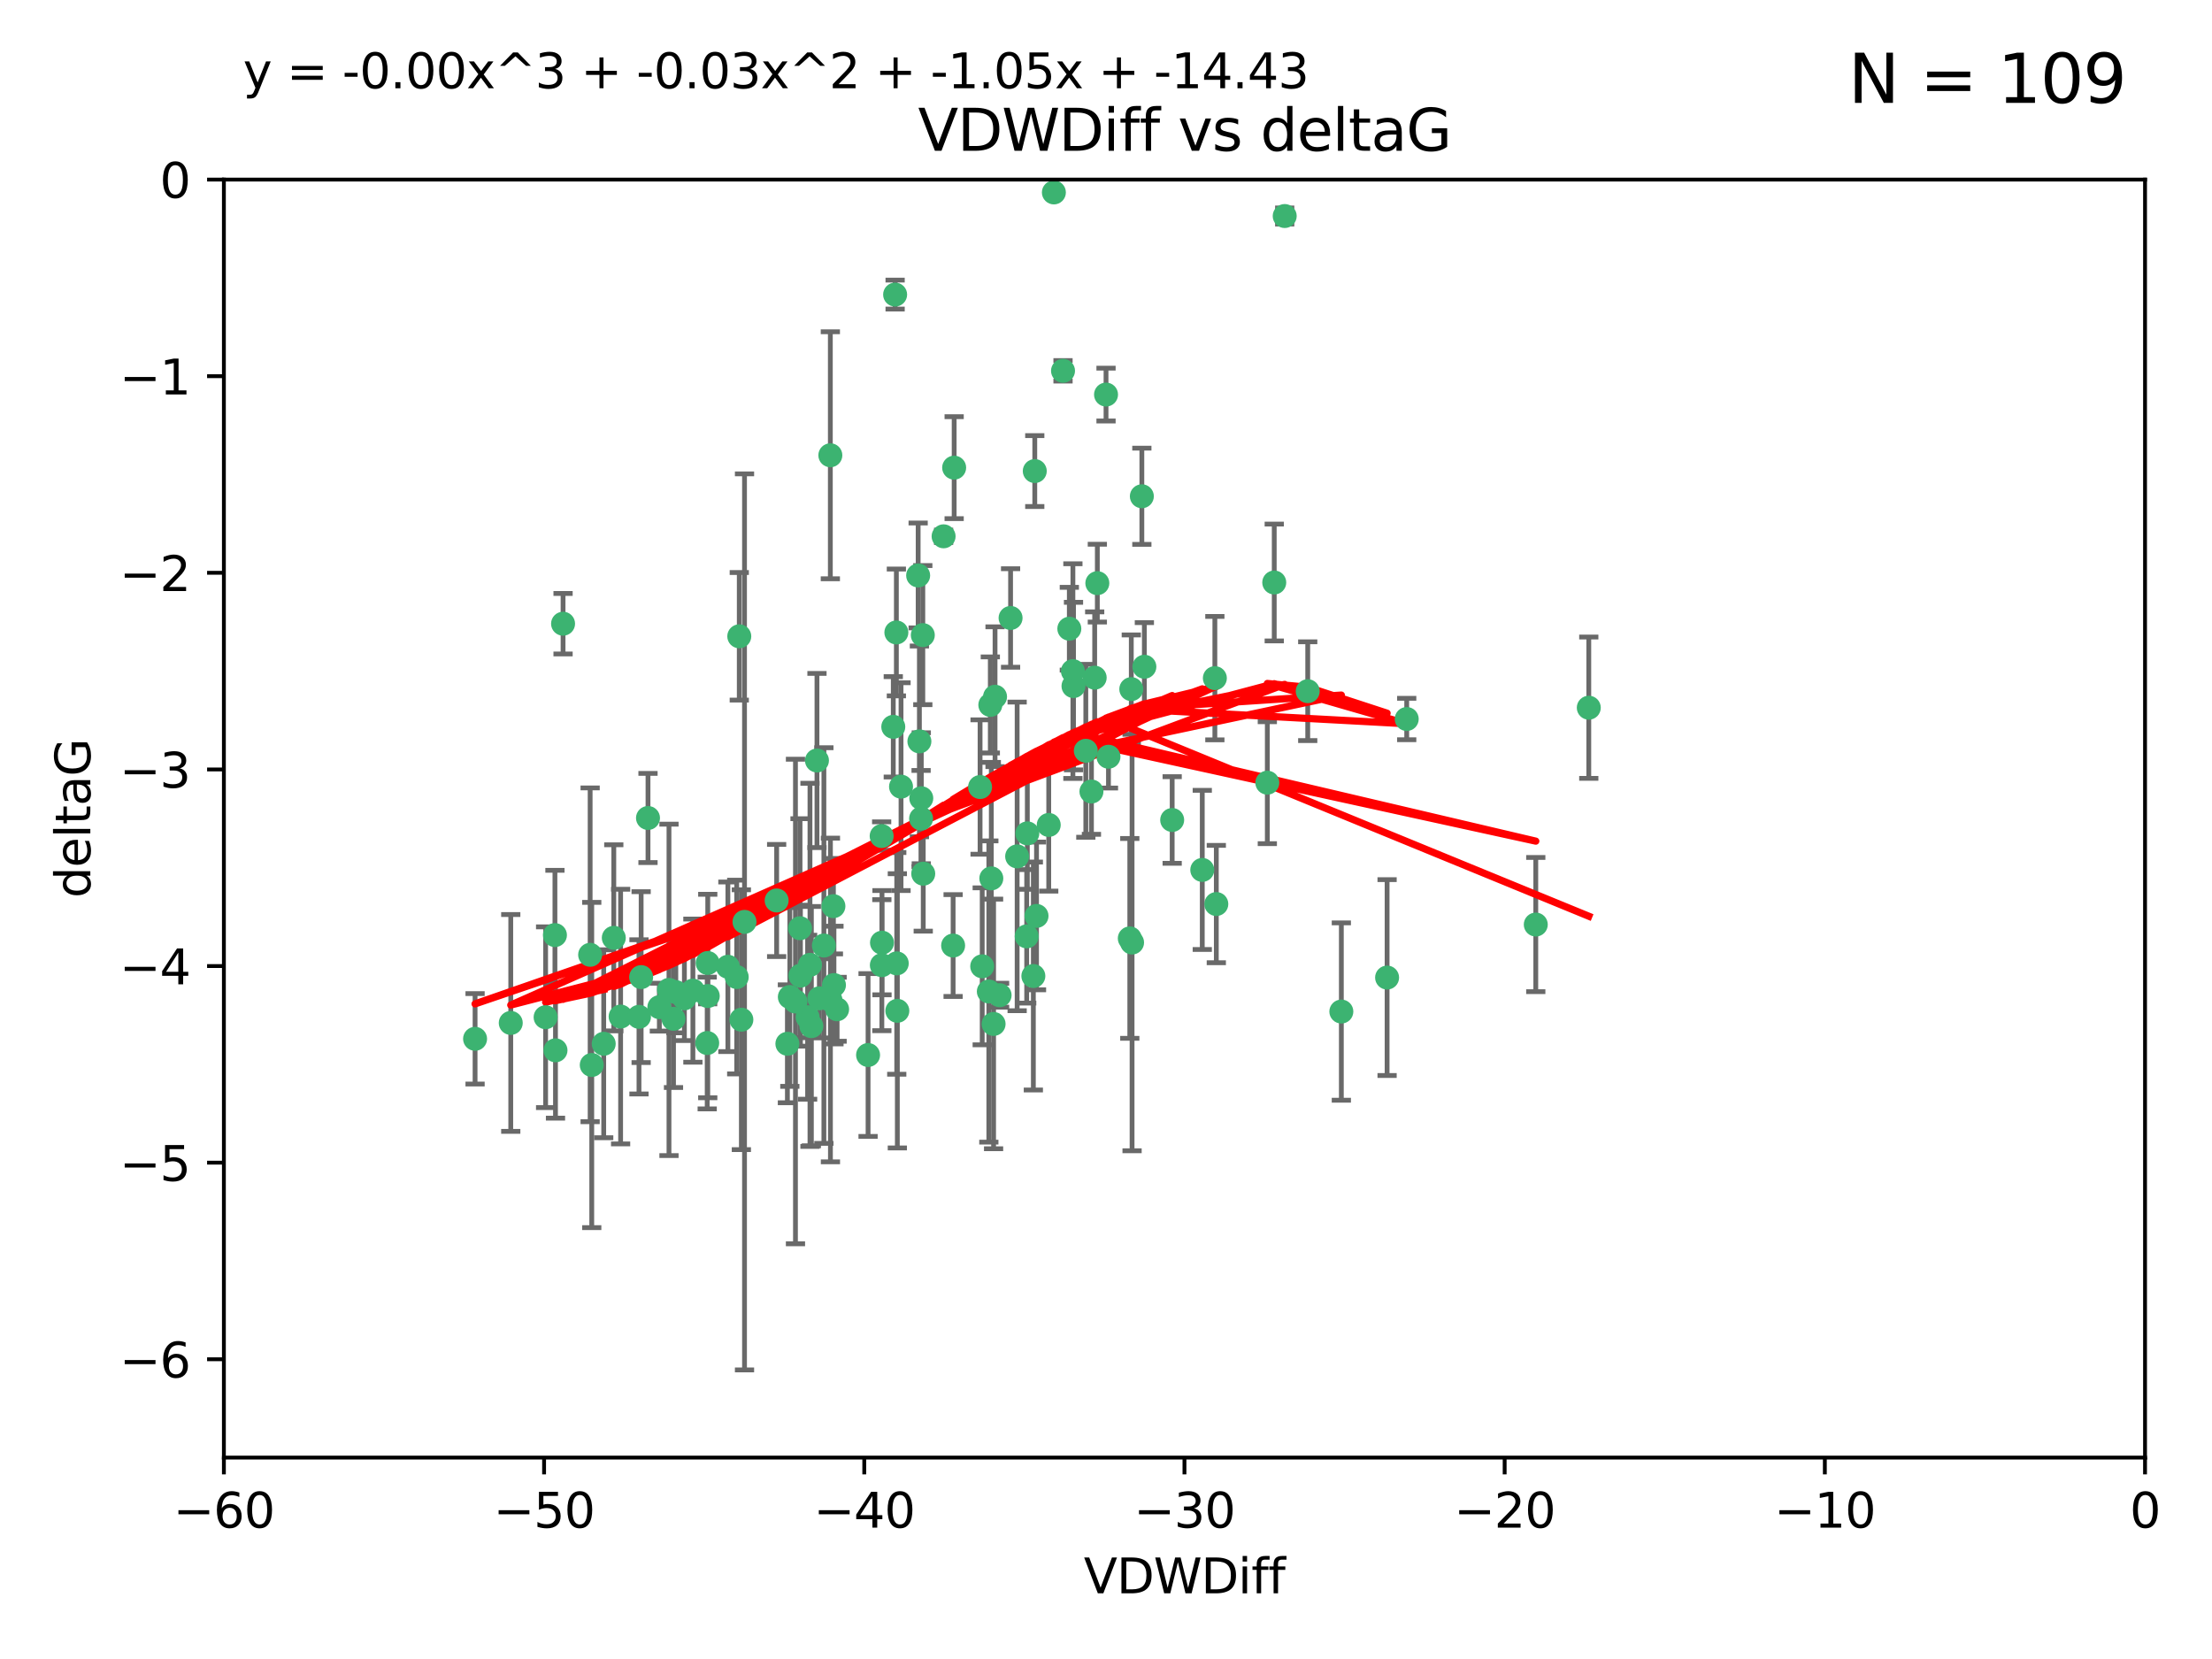 <?xml version="1.0" encoding="utf-8" standalone="no"?>
<!DOCTYPE svg PUBLIC "-//W3C//DTD SVG 1.1//EN"
  "http://www.w3.org/Graphics/SVG/1.1/DTD/svg11.dtd">
<svg xmlns:xlink="http://www.w3.org/1999/xlink" width="460.8pt" height="345.6pt" viewBox="0 0 460.8 345.6" xmlns="http://www.w3.org/2000/svg" version="1.1">
 <defs>
  <style type="text/css">*{stroke-linejoin: round; stroke-linecap: butt}</style>
 </defs>
 <g id="figure_1">
  <g id="patch_1">
   <path d="M 0 345.6 
L 460.8 345.6 
L 460.8 0 
L 0 0 
z
" style="fill: #ffffff"/>
  </g>
  <g id="axes_1">
   <g id="patch_2">
    <path d="M 46.64 303.64 
L 446.85 303.64 
L 446.85 37.411 
L 46.64 37.411 
z
" style="fill: #ffffff"/>
   </g>
   <g id="PathCollection_1">
    <defs>
     <path id="mb044ab9dab" d="M 0 1.118 
C 0.297 1.118 0.581 1 0.791 0.791 
C 1 0.581 1.118 0.297 1.118 0 
C 1.118 -0.297 1 -0.581 0.791 -0.791 
C 0.581 -1 0.297 -1.118 0 -1.118 
C -0.297 -1.118 -0.581 -1 -0.791 -0.791 
C -1 -0.581 -1.118 -0.297 -1.118 0 
C -1.118 0.297 -1 0.581 -0.791 0.791 
C -0.581 1 -0.297 1.118 0 1.118 
z
" style="stroke: #3cb371"/>
    </defs>
    <g clip-path="url(#p375e095bf4)">
     <use xlink:href="#mb044ab9dab" x="125.764" y="217.436" style="fill: #3cb371; stroke: #3cb371"/>
     <use xlink:href="#mb044ab9dab" x="113.661" y="211.907" style="fill: #3cb371; stroke: #3cb371"/>
     <use xlink:href="#mb044ab9dab" x="134.99" y="170.402" style="fill: #3cb371; stroke: #3cb371"/>
     <use xlink:href="#mb044ab9dab" x="142.573" y="207.972" style="fill: #3cb371; stroke: #3cb371"/>
     <use xlink:href="#mb044ab9dab" x="166.662" y="193.367" style="fill: #3cb371; stroke: #3cb371"/>
     <use xlink:href="#mb044ab9dab" x="115.604" y="194.795" style="fill: #3cb371; stroke: #3cb371"/>
     <use xlink:href="#mb044ab9dab" x="147.323" y="217.281" style="fill: #3cb371; stroke: #3cb371"/>
     <use xlink:href="#mb044ab9dab" x="147.438" y="207.491" style="fill: #3cb371; stroke: #3cb371"/>
     <use xlink:href="#mb044ab9dab" x="170.686" y="207.972" style="fill: #3cb371; stroke: #3cb371"/>
     <use xlink:href="#mb044ab9dab" x="144.343" y="206.364" style="fill: #3cb371; stroke: #3cb371"/>
     <use xlink:href="#mb044ab9dab" x="183.737" y="196.378" style="fill: #3cb371; stroke: #3cb371"/>
     <use xlink:href="#mb044ab9dab" x="170.189" y="158.425" style="fill: #3cb371; stroke: #3cb371"/>
     <use xlink:href="#mb044ab9dab" x="98.967" y="216.404" style="fill: #3cb371; stroke: #3cb371"/>
     <use xlink:href="#mb044ab9dab" x="168.241" y="211.905" style="fill: #3cb371; stroke: #3cb371"/>
     <use xlink:href="#mb044ab9dab" x="127.865" y="195.366" style="fill: #3cb371; stroke: #3cb371"/>
     <use xlink:href="#mb044ab9dab" x="129.285" y="211.772" style="fill: #3cb371; stroke: #3cb371"/>
     <use xlink:href="#mb044ab9dab" x="164.538" y="207.693" style="fill: #3cb371; stroke: #3cb371"/>
     <use xlink:href="#mb044ab9dab" x="165.711" y="208.632" style="fill: #3cb371; stroke: #3cb371"/>
     <use xlink:href="#mb044ab9dab" x="122.937" y="198.902" style="fill: #3cb371; stroke: #3cb371"/>
     <use xlink:href="#mb044ab9dab" x="115.72" y="218.801" style="fill: #3cb371; stroke: #3cb371"/>
     <use xlink:href="#mb044ab9dab" x="133.113" y="211.828" style="fill: #3cb371; stroke: #3cb371"/>
     <use xlink:href="#mb044ab9dab" x="139.362" y="206.209" style="fill: #3cb371; stroke: #3cb371"/>
     <use xlink:href="#mb044ab9dab" x="140.302" y="212.234" style="fill: #3cb371; stroke: #3cb371"/>
     <use xlink:href="#mb044ab9dab" x="123.273" y="221.858" style="fill: #3cb371; stroke: #3cb371"/>
     <use xlink:href="#mb044ab9dab" x="186.933" y="210.572" style="fill: #3cb371; stroke: #3cb371"/>
     <use xlink:href="#mb044ab9dab" x="106.4" y="213.097" style="fill: #3cb371; stroke: #3cb371"/>
     <use xlink:href="#mb044ab9dab" x="140.785" y="206.672" style="fill: #3cb371; stroke: #3cb371"/>
     <use xlink:href="#mb044ab9dab" x="166.743" y="203.252" style="fill: #3cb371; stroke: #3cb371"/>
     <use xlink:href="#mb044ab9dab" x="168.733" y="200.996" style="fill: #3cb371; stroke: #3cb371"/>
     <use xlink:href="#mb044ab9dab" x="172.976" y="94.842" style="fill: #3cb371; stroke: #3cb371"/>
     <use xlink:href="#mb044ab9dab" x="180.836" y="219.778" style="fill: #3cb371; stroke: #3cb371"/>
     <use xlink:href="#mb044ab9dab" x="208.235" y="207.32" style="fill: #3cb371; stroke: #3cb371"/>
     <use xlink:href="#mb044ab9dab" x="153.471" y="203.534" style="fill: #3cb371; stroke: #3cb371"/>
     <use xlink:href="#mb044ab9dab" x="172.996" y="208.315" style="fill: #3cb371; stroke: #3cb371"/>
     <use xlink:href="#mb044ab9dab" x="206.982" y="213.307" style="fill: #3cb371; stroke: #3cb371"/>
     <use xlink:href="#mb044ab9dab" x="155.096" y="192.045" style="fill: #3cb371; stroke: #3cb371"/>
     <use xlink:href="#mb044ab9dab" x="161.79" y="187.588" style="fill: #3cb371; stroke: #3cb371"/>
     <use xlink:href="#mb044ab9dab" x="205.992" y="206.547" style="fill: #3cb371; stroke: #3cb371"/>
     <use xlink:href="#mb044ab9dab" x="174.385" y="210.246" style="fill: #3cb371; stroke: #3cb371"/>
     <use xlink:href="#mb044ab9dab" x="151.633" y="201.399" style="fill: #3cb371; stroke: #3cb371"/>
     <use xlink:href="#mb044ab9dab" x="250.455" y="181.219" style="fill: #3cb371; stroke: #3cb371"/>
     <use xlink:href="#mb044ab9dab" x="218.471" y="171.851" style="fill: #3cb371; stroke: #3cb371"/>
     <use xlink:href="#mb044ab9dab" x="164.028" y="217.439" style="fill: #3cb371; stroke: #3cb371"/>
     <use xlink:href="#mb044ab9dab" x="117.296" y="129.929" style="fill: #3cb371; stroke: #3cb371"/>
     <use xlink:href="#mb044ab9dab" x="191.881" y="170.528" style="fill: #3cb371; stroke: #3cb371"/>
     <use xlink:href="#mb044ab9dab" x="154.004" y="132.554" style="fill: #3cb371; stroke: #3cb371"/>
     <use xlink:href="#mb044ab9dab" x="169.024" y="213.762" style="fill: #3cb371; stroke: #3cb371"/>
     <use xlink:href="#mb044ab9dab" x="173.729" y="205.208" style="fill: #3cb371; stroke: #3cb371"/>
     <use xlink:href="#mb044ab9dab" x="154.44" y="212.42" style="fill: #3cb371; stroke: #3cb371"/>
     <use xlink:href="#mb044ab9dab" x="133.562" y="203.551" style="fill: #3cb371; stroke: #3cb371"/>
     <use xlink:href="#mb044ab9dab" x="137.356" y="209.81" style="fill: #3cb371; stroke: #3cb371"/>
     <use xlink:href="#mb044ab9dab" x="191.527" y="154.443" style="fill: #3cb371; stroke: #3cb371"/>
     <use xlink:href="#mb044ab9dab" x="213.88" y="195.061" style="fill: #3cb371; stroke: #3cb371"/>
     <use xlink:href="#mb044ab9dab" x="186.47" y="61.367" style="fill: #3cb371; stroke: #3cb371"/>
     <use xlink:href="#mb044ab9dab" x="186.81" y="200.69" style="fill: #3cb371; stroke: #3cb371"/>
     <use xlink:href="#mb044ab9dab" x="215.925" y="190.805" style="fill: #3cb371; stroke: #3cb371"/>
     <use xlink:href="#mb044ab9dab" x="147.42" y="200.611" style="fill: #3cb371; stroke: #3cb371"/>
     <use xlink:href="#mb044ab9dab" x="211.889" y="178.402" style="fill: #3cb371; stroke: #3cb371"/>
     <use xlink:href="#mb044ab9dab" x="244.186" y="170.819" style="fill: #3cb371; stroke: #3cb371"/>
     <use xlink:href="#mb044ab9dab" x="198.552" y="196.974" style="fill: #3cb371; stroke: #3cb371"/>
     <use xlink:href="#mb044ab9dab" x="228.595" y="121.482" style="fill: #3cb371; stroke: #3cb371"/>
     <use xlink:href="#mb044ab9dab" x="215.562" y="98.131" style="fill: #3cb371; stroke: #3cb371"/>
     <use xlink:href="#mb044ab9dab" x="198.768" y="97.421" style="fill: #3cb371; stroke: #3cb371"/>
     <use xlink:href="#mb044ab9dab" x="204.613" y="201.301" style="fill: #3cb371; stroke: #3cb371"/>
     <use xlink:href="#mb044ab9dab" x="173.615" y="188.772" style="fill: #3cb371; stroke: #3cb371"/>
     <use xlink:href="#mb044ab9dab" x="206.302" y="146.85" style="fill: #3cb371; stroke: #3cb371"/>
     <use xlink:href="#mb044ab9dab" x="226.195" y="156.404" style="fill: #3cb371; stroke: #3cb371"/>
     <use xlink:href="#mb044ab9dab" x="171.632" y="196.973" style="fill: #3cb371; stroke: #3cb371"/>
     <use xlink:href="#mb044ab9dab" x="196.569" y="111.724" style="fill: #3cb371; stroke: #3cb371"/>
     <use xlink:href="#mb044ab9dab" x="183.666" y="174.165" style="fill: #3cb371; stroke: #3cb371"/>
     <use xlink:href="#mb044ab9dab" x="223.505" y="139.805" style="fill: #3cb371; stroke: #3cb371"/>
     <use xlink:href="#mb044ab9dab" x="186.73" y="131.752" style="fill: #3cb371; stroke: #3cb371"/>
     <use xlink:href="#mb044ab9dab" x="207.286" y="145.142" style="fill: #3cb371; stroke: #3cb371"/>
     <use xlink:href="#mb044ab9dab" x="230.914" y="157.643" style="fill: #3cb371; stroke: #3cb371"/>
     <use xlink:href="#mb044ab9dab" x="186.087" y="151.411" style="fill: #3cb371; stroke: #3cb371"/>
     <use xlink:href="#mb044ab9dab" x="222.76" y="130.971" style="fill: #3cb371; stroke: #3cb371"/>
     <use xlink:href="#mb044ab9dab" x="204.168" y="163.952" style="fill: #3cb371; stroke: #3cb371"/>
     <use xlink:href="#mb044ab9dab" x="235.668" y="143.555" style="fill: #3cb371; stroke: #3cb371"/>
     <use xlink:href="#mb044ab9dab" x="206.509" y="182.981" style="fill: #3cb371; stroke: #3cb371"/>
     <use xlink:href="#mb044ab9dab" x="215.266" y="203.323" style="fill: #3cb371; stroke: #3cb371"/>
     <use xlink:href="#mb044ab9dab" x="235.831" y="196.347" style="fill: #3cb371; stroke: #3cb371"/>
     <use xlink:href="#mb044ab9dab" x="183.706" y="201.063" style="fill: #3cb371; stroke: #3cb371"/>
     <use xlink:href="#mb044ab9dab" x="191.92" y="166.287" style="fill: #3cb371; stroke: #3cb371"/>
     <use xlink:href="#mb044ab9dab" x="214.011" y="173.608" style="fill: #3cb371; stroke: #3cb371"/>
     <use xlink:href="#mb044ab9dab" x="187.701" y="163.874" style="fill: #3cb371; stroke: #3cb371"/>
     <use xlink:href="#mb044ab9dab" x="253.078" y="141.269" style="fill: #3cb371; stroke: #3cb371"/>
     <use xlink:href="#mb044ab9dab" x="192.238" y="132.304" style="fill: #3cb371; stroke: #3cb371"/>
     <use xlink:href="#mb044ab9dab" x="192.328" y="182.005" style="fill: #3cb371; stroke: #3cb371"/>
     <use xlink:href="#mb044ab9dab" x="228.043" y="141.171" style="fill: #3cb371; stroke: #3cb371"/>
     <use xlink:href="#mb044ab9dab" x="267.628" y="45.003" style="fill: #3cb371; stroke: #3cb371"/>
     <use xlink:href="#mb044ab9dab" x="191.268" y="119.878" style="fill: #3cb371; stroke: #3cb371"/>
     <use xlink:href="#mb044ab9dab" x="227.367" y="164.887" style="fill: #3cb371; stroke: #3cb371"/>
     <use xlink:href="#mb044ab9dab" x="253.381" y="188.327" style="fill: #3cb371; stroke: #3cb371"/>
     <use xlink:href="#mb044ab9dab" x="237.869" y="103.382" style="fill: #3cb371; stroke: #3cb371"/>
     <use xlink:href="#mb044ab9dab" x="219.543" y="40.086" style="fill: #3cb371; stroke: #3cb371"/>
     <use xlink:href="#mb044ab9dab" x="265.449" y="121.344" style="fill: #3cb371; stroke: #3cb371"/>
     <use xlink:href="#mb044ab9dab" x="288.957" y="203.645" style="fill: #3cb371; stroke: #3cb371"/>
     <use xlink:href="#mb044ab9dab" x="272.424" y="143.987" style="fill: #3cb371; stroke: #3cb371"/>
     <use xlink:href="#mb044ab9dab" x="264.007" y="163.046" style="fill: #3cb371; stroke: #3cb371"/>
     <use xlink:href="#mb044ab9dab" x="293.045" y="149.782" style="fill: #3cb371; stroke: #3cb371"/>
     <use xlink:href="#mb044ab9dab" x="235.357" y="195.485" style="fill: #3cb371; stroke: #3cb371"/>
     <use xlink:href="#mb044ab9dab" x="279.426" y="210.723" style="fill: #3cb371; stroke: #3cb371"/>
     <use xlink:href="#mb044ab9dab" x="210.522" y="128.732" style="fill: #3cb371; stroke: #3cb371"/>
     <use xlink:href="#mb044ab9dab" x="221.446" y="77.248" style="fill: #3cb371; stroke: #3cb371"/>
     <use xlink:href="#mb044ab9dab" x="319.931" y="192.602" style="fill: #3cb371; stroke: #3cb371"/>
     <use xlink:href="#mb044ab9dab" x="223.63" y="142.925" style="fill: #3cb371; stroke: #3cb371"/>
     <use xlink:href="#mb044ab9dab" x="238.393" y="138.894" style="fill: #3cb371; stroke: #3cb371"/>
     <use xlink:href="#mb044ab9dab" x="230.406" y="82.196" style="fill: #3cb371; stroke: #3cb371"/>
     <use xlink:href="#mb044ab9dab" x="330.973" y="147.428" style="fill: #3cb371; stroke: #3cb371"/>
    </g>
   </g>
   <g id="matplotlib.axis_1">
    <g id="xtick_1">
     <g id="line2d_1">
      <defs>
       <path id="mc4ea4884c6" d="M 0 0 
L 0 3.5 
" style="stroke: #000000; stroke-width: 0.8"/>
      </defs>
      <g>
       <use xlink:href="#mc4ea4884c6" x="46.64" y="303.64" style="stroke: #000000; stroke-width: 0.8"/>
      </g>
     </g>
     <g id="text_1">
      <!-- −60 -->
      <g transform="translate(36.088 318.238)scale(0.1 -0.1)">
       <defs>
        <path id="DejaVuSans-2212" d="M 678 2272 
L 4684 2272 
L 4684 1741 
L 678 1741 
L 678 2272 
z
" transform="scale(0.016)"/>
        <path id="DejaVuSans-36" d="M 2113 2584 
Q 1688 2584 1439 2293 
Q 1191 2003 1191 1497 
Q 1191 994 1439 701 
Q 1688 409 2113 409 
Q 2538 409 2786 701 
Q 3034 994 3034 1497 
Q 3034 2003 2786 2293 
Q 2538 2584 2113 2584 
z
M 3366 4563 
L 3366 3988 
Q 3128 4100 2886 4159 
Q 2644 4219 2406 4219 
Q 1781 4219 1451 3797 
Q 1122 3375 1075 2522 
Q 1259 2794 1537 2939 
Q 1816 3084 2150 3084 
Q 2853 3084 3261 2657 
Q 3669 2231 3669 1497 
Q 3669 778 3244 343 
Q 2819 -91 2113 -91 
Q 1303 -91 875 529 
Q 447 1150 447 2328 
Q 447 3434 972 4092 
Q 1497 4750 2381 4750 
Q 2619 4750 2861 4703 
Q 3103 4656 3366 4563 
z
" transform="scale(0.016)"/>
        <path id="DejaVuSans-30" d="M 2034 4250 
Q 1547 4250 1301 3770 
Q 1056 3291 1056 2328 
Q 1056 1369 1301 889 
Q 1547 409 2034 409 
Q 2525 409 2770 889 
Q 3016 1369 3016 2328 
Q 3016 3291 2770 3770 
Q 2525 4250 2034 4250 
z
M 2034 4750 
Q 2819 4750 3233 4129 
Q 3647 3509 3647 2328 
Q 3647 1150 3233 529 
Q 2819 -91 2034 -91 
Q 1250 -91 836 529 
Q 422 1150 422 2328 
Q 422 3509 836 4129 
Q 1250 4750 2034 4750 
z
" transform="scale(0.016)"/>
       </defs>
       <use xlink:href="#DejaVuSans-2212"/>
       <use xlink:href="#DejaVuSans-36" x="83.789"/>
       <use xlink:href="#DejaVuSans-30" x="147.412"/>
      </g>
     </g>
    </g>
    <g id="xtick_2">
     <g id="line2d_2">
      <g>
       <use xlink:href="#mc4ea4884c6" x="113.342" y="303.64" style="stroke: #000000; stroke-width: 0.8"/>
      </g>
     </g>
     <g id="text_2">
      <!-- −50 -->
      <g transform="translate(102.789 318.238)scale(0.1 -0.1)">
       <defs>
        <path id="DejaVuSans-35" d="M 691 4666 
L 3169 4666 
L 3169 4134 
L 1269 4134 
L 1269 2991 
Q 1406 3038 1543 3061 
Q 1681 3084 1819 3084 
Q 2600 3084 3056 2656 
Q 3513 2228 3513 1497 
Q 3513 744 3044 326 
Q 2575 -91 1722 -91 
Q 1428 -91 1123 -41 
Q 819 9 494 109 
L 494 744 
Q 775 591 1075 516 
Q 1375 441 1709 441 
Q 2250 441 2565 725 
Q 2881 1009 2881 1497 
Q 2881 1984 2565 2268 
Q 2250 2553 1709 2553 
Q 1456 2553 1204 2497 
Q 953 2441 691 2322 
L 691 4666 
z
" transform="scale(0.016)"/>
       </defs>
       <use xlink:href="#DejaVuSans-2212"/>
       <use xlink:href="#DejaVuSans-35" x="83.789"/>
       <use xlink:href="#DejaVuSans-30" x="147.412"/>
      </g>
     </g>
    </g>
    <g id="xtick_3">
     <g id="line2d_3">
      <g>
       <use xlink:href="#mc4ea4884c6" x="180.043" y="303.64" style="stroke: #000000; stroke-width: 0.8"/>
      </g>
     </g>
     <g id="text_3">
      <!-- −40 -->
      <g transform="translate(169.491 318.238)scale(0.1 -0.1)">
       <defs>
        <path id="DejaVuSans-34" d="M 2419 4116 
L 825 1625 
L 2419 1625 
L 2419 4116 
z
M 2253 4666 
L 3047 4666 
L 3047 1625 
L 3713 1625 
L 3713 1100 
L 3047 1100 
L 3047 0 
L 2419 0 
L 2419 1100 
L 313 1100 
L 313 1709 
L 2253 4666 
z
" transform="scale(0.016)"/>
       </defs>
       <use xlink:href="#DejaVuSans-2212"/>
       <use xlink:href="#DejaVuSans-34" x="83.789"/>
       <use xlink:href="#DejaVuSans-30" x="147.412"/>
      </g>
     </g>
    </g>
    <g id="xtick_4">
     <g id="line2d_4">
      <g>
       <use xlink:href="#mc4ea4884c6" x="246.745" y="303.64" style="stroke: #000000; stroke-width: 0.8"/>
      </g>
     </g>
     <g id="text_4">
      <!-- −30 -->
      <g transform="translate(236.193 318.238)scale(0.1 -0.1)">
       <defs>
        <path id="DejaVuSans-33" d="M 2597 2516 
Q 3050 2419 3304 2112 
Q 3559 1806 3559 1356 
Q 3559 666 3084 287 
Q 2609 -91 1734 -91 
Q 1441 -91 1130 -33 
Q 819 25 488 141 
L 488 750 
Q 750 597 1062 519 
Q 1375 441 1716 441 
Q 2309 441 2620 675 
Q 2931 909 2931 1356 
Q 2931 1769 2642 2001 
Q 2353 2234 1838 2234 
L 1294 2234 
L 1294 2753 
L 1863 2753 
Q 2328 2753 2575 2939 
Q 2822 3125 2822 3475 
Q 2822 3834 2567 4026 
Q 2313 4219 1838 4219 
Q 1578 4219 1281 4162 
Q 984 4106 628 3988 
L 628 4550 
Q 988 4650 1302 4700 
Q 1616 4750 1894 4750 
Q 2613 4750 3031 4423 
Q 3450 4097 3450 3541 
Q 3450 3153 3228 2886 
Q 3006 2619 2597 2516 
z
" transform="scale(0.016)"/>
       </defs>
       <use xlink:href="#DejaVuSans-2212"/>
       <use xlink:href="#DejaVuSans-33" x="83.789"/>
       <use xlink:href="#DejaVuSans-30" x="147.412"/>
      </g>
     </g>
    </g>
    <g id="xtick_5">
     <g id="line2d_5">
      <g>
       <use xlink:href="#mc4ea4884c6" x="313.447" y="303.64" style="stroke: #000000; stroke-width: 0.8"/>
      </g>
     </g>
     <g id="text_5">
      <!-- −20 -->
      <g transform="translate(302.894 318.238)scale(0.1 -0.1)">
       <defs>
        <path id="DejaVuSans-32" d="M 1228 531 
L 3431 531 
L 3431 0 
L 469 0 
L 469 531 
Q 828 903 1448 1529 
Q 2069 2156 2228 2338 
Q 2531 2678 2651 2914 
Q 2772 3150 2772 3378 
Q 2772 3750 2511 3984 
Q 2250 4219 1831 4219 
Q 1534 4219 1204 4116 
Q 875 4013 500 3803 
L 500 4441 
Q 881 4594 1212 4672 
Q 1544 4750 1819 4750 
Q 2544 4750 2975 4387 
Q 3406 4025 3406 3419 
Q 3406 3131 3298 2873 
Q 3191 2616 2906 2266 
Q 2828 2175 2409 1742 
Q 1991 1309 1228 531 
z
" transform="scale(0.016)"/>
       </defs>
       <use xlink:href="#DejaVuSans-2212"/>
       <use xlink:href="#DejaVuSans-32" x="83.789"/>
       <use xlink:href="#DejaVuSans-30" x="147.412"/>
      </g>
     </g>
    </g>
    <g id="xtick_6">
     <g id="line2d_6">
      <g>
       <use xlink:href="#mc4ea4884c6" x="380.148" y="303.64" style="stroke: #000000; stroke-width: 0.8"/>
      </g>
     </g>
     <g id="text_6">
      <!-- −10 -->
      <g transform="translate(369.596 318.238)scale(0.1 -0.1)">
       <defs>
        <path id="DejaVuSans-31" d="M 794 531 
L 1825 531 
L 1825 4091 
L 703 3866 
L 703 4441 
L 1819 4666 
L 2450 4666 
L 2450 531 
L 3481 531 
L 3481 0 
L 794 0 
L 794 531 
z
" transform="scale(0.016)"/>
       </defs>
       <use xlink:href="#DejaVuSans-2212"/>
       <use xlink:href="#DejaVuSans-31" x="83.789"/>
       <use xlink:href="#DejaVuSans-30" x="147.412"/>
      </g>
     </g>
    </g>
    <g id="xtick_7">
     <g id="line2d_7">
      <g>
       <use xlink:href="#mc4ea4884c6" x="446.85" y="303.64" style="stroke: #000000; stroke-width: 0.8"/>
      </g>
     </g>
     <g id="text_7">
      <!-- 0 -->
      <g transform="translate(443.669 318.238)scale(0.1 -0.1)">
       <use xlink:href="#DejaVuSans-30"/>
      </g>
     </g>
    </g>
    <g id="text_8">
     <!-- VDWDiff -->
     <g transform="translate(225.772 331.917)scale(0.1 -0.1)">
      <defs>
       <path id="DejaVuSans-56" d="M 1831 0 
L 50 4666 
L 709 4666 
L 2188 738 
L 3669 4666 
L 4325 4666 
L 2547 0 
L 1831 0 
z
" transform="scale(0.016)"/>
       <path id="DejaVuSans-44" d="M 1259 4147 
L 1259 519 
L 2022 519 
Q 2988 519 3436 956 
Q 3884 1394 3884 2338 
Q 3884 3275 3436 3711 
Q 2988 4147 2022 4147 
L 1259 4147 
z
M 628 4666 
L 1925 4666 
Q 3281 4666 3915 4102 
Q 4550 3538 4550 2338 
Q 4550 1131 3912 565 
Q 3275 0 1925 0 
L 628 0 
L 628 4666 
z
" transform="scale(0.016)"/>
       <path id="DejaVuSans-57" d="M 213 4666 
L 850 4666 
L 1831 722 
L 2809 4666 
L 3519 4666 
L 4500 722 
L 5478 4666 
L 6119 4666 
L 4947 0 
L 4153 0 
L 3169 4050 
L 2175 0 
L 1381 0 
L 213 4666 
z
" transform="scale(0.016)"/>
       <path id="DejaVuSans-69" d="M 603 3500 
L 1178 3500 
L 1178 0 
L 603 0 
L 603 3500 
z
M 603 4863 
L 1178 4863 
L 1178 4134 
L 603 4134 
L 603 4863 
z
" transform="scale(0.016)"/>
       <path id="DejaVuSans-66" d="M 2375 4863 
L 2375 4384 
L 1825 4384 
Q 1516 4384 1395 4259 
Q 1275 4134 1275 3809 
L 1275 3500 
L 2222 3500 
L 2222 3053 
L 1275 3053 
L 1275 0 
L 697 0 
L 697 3053 
L 147 3053 
L 147 3500 
L 697 3500 
L 697 3744 
Q 697 4328 969 4595 
Q 1241 4863 1831 4863 
L 2375 4863 
z
" transform="scale(0.016)"/>
      </defs>
      <use xlink:href="#DejaVuSans-56"/>
      <use xlink:href="#DejaVuSans-44" x="68.408"/>
      <use xlink:href="#DejaVuSans-57" x="145.41"/>
      <use xlink:href="#DejaVuSans-44" x="244.287"/>
      <use xlink:href="#DejaVuSans-69" x="321.289"/>
      <use xlink:href="#DejaVuSans-66" x="349.072"/>
      <use xlink:href="#DejaVuSans-66" x="384.277"/>
     </g>
    </g>
   </g>
   <g id="matplotlib.axis_2">
    <g id="ytick_1">
     <g id="line2d_8">
      <defs>
       <path id="m3b6a095c14" d="M 0 0 
L -3.5 0 
" style="stroke: #000000; stroke-width: 0.8"/>
      </defs>
      <g>
       <use xlink:href="#m3b6a095c14" x="46.64" y="283.161" style="stroke: #000000; stroke-width: 0.8"/>
      </g>
     </g>
     <g id="text_9">
      <!-- −6 -->
      <g transform="translate(24.898 286.96)scale(0.1 -0.1)">
       <use xlink:href="#DejaVuSans-2212"/>
       <use xlink:href="#DejaVuSans-36" x="83.789"/>
      </g>
     </g>
    </g>
    <g id="ytick_2">
     <g id="line2d_9">
      <g>
       <use xlink:href="#m3b6a095c14" x="46.64" y="242.203" style="stroke: #000000; stroke-width: 0.8"/>
      </g>
     </g>
     <g id="text_10">
      <!-- −5 -->
      <g transform="translate(24.898 246.002)scale(0.1 -0.1)">
       <use xlink:href="#DejaVuSans-2212"/>
       <use xlink:href="#DejaVuSans-35" x="83.789"/>
      </g>
     </g>
    </g>
    <g id="ytick_3">
     <g id="line2d_10">
      <g>
       <use xlink:href="#m3b6a095c14" x="46.64" y="201.244" style="stroke: #000000; stroke-width: 0.8"/>
      </g>
     </g>
     <g id="text_11">
      <!-- −4 -->
      <g transform="translate(24.898 205.044)scale(0.1 -0.1)">
       <use xlink:href="#DejaVuSans-2212"/>
       <use xlink:href="#DejaVuSans-34" x="83.789"/>
      </g>
     </g>
    </g>
    <g id="ytick_4">
     <g id="line2d_11">
      <g>
       <use xlink:href="#m3b6a095c14" x="46.64" y="160.286" style="stroke: #000000; stroke-width: 0.8"/>
      </g>
     </g>
     <g id="text_12">
      <!-- −3 -->
      <g transform="translate(24.898 164.085)scale(0.1 -0.1)">
       <use xlink:href="#DejaVuSans-2212"/>
       <use xlink:href="#DejaVuSans-33" x="83.789"/>
      </g>
     </g>
    </g>
    <g id="ytick_5">
     <g id="line2d_12">
      <g>
       <use xlink:href="#m3b6a095c14" x="46.64" y="119.328" style="stroke: #000000; stroke-width: 0.8"/>
      </g>
     </g>
     <g id="text_13">
      <!-- −2 -->
      <g transform="translate(24.898 123.127)scale(0.1 -0.1)">
       <use xlink:href="#DejaVuSans-2212"/>
       <use xlink:href="#DejaVuSans-32" x="83.789"/>
      </g>
     </g>
    </g>
    <g id="ytick_6">
     <g id="line2d_13">
      <g>
       <use xlink:href="#m3b6a095c14" x="46.64" y="78.369" style="stroke: #000000; stroke-width: 0.8"/>
      </g>
     </g>
     <g id="text_14">
      <!-- −1 -->
      <g transform="translate(24.898 82.169)scale(0.1 -0.1)">
       <use xlink:href="#DejaVuSans-2212"/>
       <use xlink:href="#DejaVuSans-31" x="83.789"/>
      </g>
     </g>
    </g>
    <g id="ytick_7">
     <g id="line2d_14">
      <g>
       <use xlink:href="#m3b6a095c14" x="46.64" y="37.411" style="stroke: #000000; stroke-width: 0.8"/>
      </g>
     </g>
     <g id="text_15">
      <!-- 0 -->
      <g transform="translate(33.278 41.21)scale(0.1 -0.1)">
       <use xlink:href="#DejaVuSans-30"/>
      </g>
     </g>
    </g>
    <g id="text_16">
     <!-- deltaG -->
     <g transform="translate(18.818 187.064)rotate(-90)scale(0.1 -0.1)">
      <defs>
       <path id="DejaVuSans-64" d="M 2906 2969 
L 2906 4863 
L 3481 4863 
L 3481 0 
L 2906 0 
L 2906 525 
Q 2725 213 2448 61 
Q 2172 -91 1784 -91 
Q 1150 -91 751 415 
Q 353 922 353 1747 
Q 353 2572 751 3078 
Q 1150 3584 1784 3584 
Q 2172 3584 2448 3432 
Q 2725 3281 2906 2969 
z
M 947 1747 
Q 947 1113 1208 752 
Q 1469 391 1925 391 
Q 2381 391 2643 752 
Q 2906 1113 2906 1747 
Q 2906 2381 2643 2742 
Q 2381 3103 1925 3103 
Q 1469 3103 1208 2742 
Q 947 2381 947 1747 
z
" transform="scale(0.016)"/>
       <path id="DejaVuSans-65" d="M 3597 1894 
L 3597 1613 
L 953 1613 
Q 991 1019 1311 708 
Q 1631 397 2203 397 
Q 2534 397 2845 478 
Q 3156 559 3463 722 
L 3463 178 
Q 3153 47 2828 -22 
Q 2503 -91 2169 -91 
Q 1331 -91 842 396 
Q 353 884 353 1716 
Q 353 2575 817 3079 
Q 1281 3584 2069 3584 
Q 2775 3584 3186 3129 
Q 3597 2675 3597 1894 
z
M 3022 2063 
Q 3016 2534 2758 2815 
Q 2500 3097 2075 3097 
Q 1594 3097 1305 2825 
Q 1016 2553 972 2059 
L 3022 2063 
z
" transform="scale(0.016)"/>
       <path id="DejaVuSans-6c" d="M 603 4863 
L 1178 4863 
L 1178 0 
L 603 0 
L 603 4863 
z
" transform="scale(0.016)"/>
       <path id="DejaVuSans-74" d="M 1172 4494 
L 1172 3500 
L 2356 3500 
L 2356 3053 
L 1172 3053 
L 1172 1153 
Q 1172 725 1289 603 
Q 1406 481 1766 481 
L 2356 481 
L 2356 0 
L 1766 0 
Q 1100 0 847 248 
Q 594 497 594 1153 
L 594 3053 
L 172 3053 
L 172 3500 
L 594 3500 
L 594 4494 
L 1172 4494 
z
" transform="scale(0.016)"/>
       <path id="DejaVuSans-61" d="M 2194 1759 
Q 1497 1759 1228 1600 
Q 959 1441 959 1056 
Q 959 750 1161 570 
Q 1363 391 1709 391 
Q 2188 391 2477 730 
Q 2766 1069 2766 1631 
L 2766 1759 
L 2194 1759 
z
M 3341 1997 
L 3341 0 
L 2766 0 
L 2766 531 
Q 2569 213 2275 61 
Q 1981 -91 1556 -91 
Q 1019 -91 701 211 
Q 384 513 384 1019 
Q 384 1609 779 1909 
Q 1175 2209 1959 2209 
L 2766 2209 
L 2766 2266 
Q 2766 2663 2505 2880 
Q 2244 3097 1772 3097 
Q 1472 3097 1187 3025 
Q 903 2953 641 2809 
L 641 3341 
Q 956 3463 1253 3523 
Q 1550 3584 1831 3584 
Q 2591 3584 2966 3190 
Q 3341 2797 3341 1997 
z
" transform="scale(0.016)"/>
       <path id="DejaVuSans-47" d="M 3809 666 
L 3809 1919 
L 2778 1919 
L 2778 2438 
L 4434 2438 
L 4434 434 
Q 4069 175 3628 42 
Q 3188 -91 2688 -91 
Q 1594 -91 976 548 
Q 359 1188 359 2328 
Q 359 3472 976 4111 
Q 1594 4750 2688 4750 
Q 3144 4750 3555 4637 
Q 3966 4525 4313 4306 
L 4313 3634 
Q 3963 3931 3569 4081 
Q 3175 4231 2741 4231 
Q 1884 4231 1454 3753 
Q 1025 3275 1025 2328 
Q 1025 1384 1454 906 
Q 1884 428 2741 428 
Q 3075 428 3337 486 
Q 3600 544 3809 666 
z
" transform="scale(0.016)"/>
      </defs>
      <use xlink:href="#DejaVuSans-64"/>
      <use xlink:href="#DejaVuSans-65" x="63.477"/>
      <use xlink:href="#DejaVuSans-6c" x="125"/>
      <use xlink:href="#DejaVuSans-74" x="152.783"/>
      <use xlink:href="#DejaVuSans-61" x="191.992"/>
      <use xlink:href="#DejaVuSans-47" x="253.271"/>
     </g>
    </g>
   </g>
   <g id="LineCollection_1">
    <path d="M 125.764 237.01 
L 125.764 197.863 
" clip-path="url(#p375e095bf4)" style="fill: none; stroke: #696969"/>
    <path d="M 113.661 230.733 
L 113.661 193.081 
" clip-path="url(#p375e095bf4)" style="fill: none; stroke: #696969"/>
    <path d="M 134.99 179.687 
L 134.99 161.117 
" clip-path="url(#p375e095bf4)" style="fill: none; stroke: #696969"/>
    <path d="M 142.573 216.765 
L 142.573 199.179 
" clip-path="url(#p375e095bf4)" style="fill: none; stroke: #696969"/>
    <path d="M 166.662 216.18 
L 166.662 170.554 
" clip-path="url(#p375e095bf4)" style="fill: none; stroke: #696969"/>
    <path d="M 115.604 208.286 
L 115.604 181.304 
" clip-path="url(#p375e095bf4)" style="fill: none; stroke: #696969"/>
    <path d="M 147.323 231.003 
L 147.323 203.56 
" clip-path="url(#p375e095bf4)" style="fill: none; stroke: #696969"/>
    <path d="M 147.438 228.685 
L 147.438 186.297 
" clip-path="url(#p375e095bf4)" style="fill: none; stroke: #696969"/>
    <path d="M 170.686 216.217 
L 170.686 199.726 
" clip-path="url(#p375e095bf4)" style="fill: none; stroke: #696969"/>
    <path d="M 144.343 221.276 
L 144.343 191.451 
" clip-path="url(#p375e095bf4)" style="fill: none; stroke: #696969"/>
    <path d="M 183.737 207.236 
L 183.737 185.52 
" clip-path="url(#p375e095bf4)" style="fill: none; stroke: #696969"/>
    <path d="M 170.189 176.566 
L 170.189 140.284 
" clip-path="url(#p375e095bf4)" style="fill: none; stroke: #696969"/>
    <path d="M 98.967 225.821 
L 98.967 206.987 
" clip-path="url(#p375e095bf4)" style="fill: none; stroke: #696969"/>
    <path d="M 168.241 228.987 
L 168.241 194.824 
" clip-path="url(#p375e095bf4)" style="fill: none; stroke: #696969"/>
    <path d="M 127.865 214.75 
L 127.865 175.981 
" clip-path="url(#p375e095bf4)" style="fill: none; stroke: #696969"/>
    <path d="M 129.285 238.296 
L 129.285 185.249 
" clip-path="url(#p375e095bf4)" style="fill: none; stroke: #696969"/>
    <path d="M 164.538 226.308 
L 164.538 189.078 
" clip-path="url(#p375e095bf4)" style="fill: none; stroke: #696969"/>
    <path d="M 165.711 259.106 
L 165.711 158.159 
" clip-path="url(#p375e095bf4)" style="fill: none; stroke: #696969"/>
    <path d="M 122.937 233.67 
L 122.937 164.134 
" clip-path="url(#p375e095bf4)" style="fill: none; stroke: #696969"/>
    <path d="M 115.72 232.93 
L 115.72 204.672 
" clip-path="url(#p375e095bf4)" style="fill: none; stroke: #696969"/>
    <path d="M 133.113 227.894 
L 133.113 195.763 
" clip-path="url(#p375e095bf4)" style="fill: none; stroke: #696969"/>
    <path d="M 139.362 240.727 
L 139.362 171.69 
" clip-path="url(#p375e095bf4)" style="fill: none; stroke: #696969"/>
    <path d="M 140.302 226.546 
L 140.302 197.923 
" clip-path="url(#p375e095bf4)" style="fill: none; stroke: #696969"/>
    <path d="M 123.273 255.736 
L 123.273 187.981 
" clip-path="url(#p375e095bf4)" style="fill: none; stroke: #696969"/>
    <path d="M 186.933 239.135 
L 186.933 182.008 
" clip-path="url(#p375e095bf4)" style="fill: none; stroke: #696969"/>
    <path d="M 106.4 235.683 
L 106.4 190.512 
" clip-path="url(#p375e095bf4)" style="fill: none; stroke: #696969"/>
    <path d="M 140.785 215.156 
L 140.785 198.189 
" clip-path="url(#p375e095bf4)" style="fill: none; stroke: #696969"/>
    <path d="M 166.743 217.932 
L 166.743 188.572 
" clip-path="url(#p375e095bf4)" style="fill: none; stroke: #696969"/>
    <path d="M 168.733 238.819 
L 168.733 163.173 
" clip-path="url(#p375e095bf4)" style="fill: none; stroke: #696969"/>
    <path d="M 172.976 120.569 
L 172.976 69.115 
" clip-path="url(#p375e095bf4)" style="fill: none; stroke: #696969"/>
    <path d="M 180.836 236.737 
L 180.836 202.819 
" clip-path="url(#p375e095bf4)" style="fill: none; stroke: #696969"/>
    <path d="M 208.235 209.812 
L 208.235 204.828 
" clip-path="url(#p375e095bf4)" style="fill: none; stroke: #696969"/>
    <path d="M 153.471 223.714 
L 153.471 183.354 
" clip-path="url(#p375e095bf4)" style="fill: none; stroke: #696969"/>
    <path d="M 172.996 242.031 
L 172.996 174.599 
" clip-path="url(#p375e095bf4)" style="fill: none; stroke: #696969"/>
    <path d="M 206.982 239.306 
L 206.982 187.307 
" clip-path="url(#p375e095bf4)" style="fill: none; stroke: #696969"/>
    <path d="M 155.096 285.375 
L 155.096 98.716 
" clip-path="url(#p375e095bf4)" style="fill: none; stroke: #696969"/>
    <path d="M 161.79 199.269 
L 161.79 175.908 
" clip-path="url(#p375e095bf4)" style="fill: none; stroke: #696969"/>
    <path d="M 205.992 237.925 
L 205.992 175.169 
" clip-path="url(#p375e095bf4)" style="fill: none; stroke: #696969"/>
    <path d="M 174.385 216.908 
L 174.385 203.585 
" clip-path="url(#p375e095bf4)" style="fill: none; stroke: #696969"/>
    <path d="M 151.633 219.064 
L 151.633 183.734 
" clip-path="url(#p375e095bf4)" style="fill: none; stroke: #696969"/>
    <path d="M 250.455 197.798 
L 250.455 164.64 
" clip-path="url(#p375e095bf4)" style="fill: none; stroke: #696969"/>
    <path d="M 218.471 185.636 
L 218.471 158.066 
" clip-path="url(#p375e095bf4)" style="fill: none; stroke: #696969"/>
    <path d="M 164.028 229.723 
L 164.028 205.154 
" clip-path="url(#p375e095bf4)" style="fill: none; stroke: #696969"/>
    <path d="M 117.296 136.227 
L 117.296 123.631 
" clip-path="url(#p375e095bf4)" style="fill: none; stroke: #696969"/>
    <path d="M 191.881 180.554 
L 191.881 160.503 
" clip-path="url(#p375e095bf4)" style="fill: none; stroke: #696969"/>
    <path d="M 154.004 145.841 
L 154.004 119.266 
" clip-path="url(#p375e095bf4)" style="fill: none; stroke: #696969"/>
    <path d="M 169.024 238.687 
L 169.024 188.837 
" clip-path="url(#p375e095bf4)" style="fill: none; stroke: #696969"/>
    <path d="M 173.729 217.47 
L 173.729 192.947 
" clip-path="url(#p375e095bf4)" style="fill: none; stroke: #696969"/>
    <path d="M 154.44 239.485 
L 154.44 185.356 
" clip-path="url(#p375e095bf4)" style="fill: none; stroke: #696969"/>
    <path d="M 133.562 221.352 
L 133.562 185.75 
" clip-path="url(#p375e095bf4)" style="fill: none; stroke: #696969"/>
    <path d="M 137.356 214.795 
L 137.356 204.824 
" clip-path="url(#p375e095bf4)" style="fill: none; stroke: #696969"/>
    <path d="M 191.527 174.308 
L 191.527 134.577 
" clip-path="url(#p375e095bf4)" style="fill: none; stroke: #696969"/>
    <path d="M 213.88 208.964 
L 213.88 181.157 
" clip-path="url(#p375e095bf4)" style="fill: none; stroke: #696969"/>
    <path d="M 186.47 64.382 
L 186.47 58.352 
" clip-path="url(#p375e095bf4)" style="fill: none; stroke: #696969"/>
    <path d="M 186.81 223.782 
L 186.81 177.599 
" clip-path="url(#p375e095bf4)" style="fill: none; stroke: #696969"/>
    <path d="M 215.925 206.194 
L 215.925 175.416 
" clip-path="url(#p375e095bf4)" style="fill: none; stroke: #696969"/>
    <path d="M 147.42 209.119 
L 147.42 192.104 
" clip-path="url(#p375e095bf4)" style="fill: none; stroke: #696969"/>
    <path d="M 211.889 210.547 
L 211.889 146.257 
" clip-path="url(#p375e095bf4)" style="fill: none; stroke: #696969"/>
    <path d="M 244.186 179.842 
L 244.186 161.796 
" clip-path="url(#p375e095bf4)" style="fill: none; stroke: #696969"/>
    <path d="M 198.552 207.582 
L 198.552 186.367 
" clip-path="url(#p375e095bf4)" style="fill: none; stroke: #696969"/>
    <path d="M 228.595 129.586 
L 228.595 113.377 
" clip-path="url(#p375e095bf4)" style="fill: none; stroke: #696969"/>
    <path d="M 215.562 105.515 
L 215.562 90.747 
" clip-path="url(#p375e095bf4)" style="fill: none; stroke: #696969"/>
    <path d="M 198.768 108.042 
L 198.768 86.801 
" clip-path="url(#p375e095bf4)" style="fill: none; stroke: #696969"/>
    <path d="M 204.613 217.65 
L 204.613 184.951 
" clip-path="url(#p375e095bf4)" style="fill: none; stroke: #696969"/>
    <path d="M 173.615 198.712 
L 173.615 178.831 
" clip-path="url(#p375e095bf4)" style="fill: none; stroke: #696969"/>
    <path d="M 206.302 156.857 
L 206.302 136.843 
" clip-path="url(#p375e095bf4)" style="fill: none; stroke: #696969"/>
    <path d="M 226.195 174.418 
L 226.195 138.39 
" clip-path="url(#p375e095bf4)" style="fill: none; stroke: #696969"/>
    <path d="M 171.632 238.185 
L 171.632 155.761 
" clip-path="url(#p375e095bf4)" style="fill: none; stroke: #696969"/>
    <path d="M 196.569 113.017 
L 196.569 110.431 
" clip-path="url(#p375e095bf4)" style="fill: none; stroke: #696969"/>
    <path d="M 183.666 177.125 
L 183.666 171.205 
" clip-path="url(#p375e095bf4)" style="fill: none; stroke: #696969"/>
    <path d="M 223.505 162.165 
L 223.505 117.446 
" clip-path="url(#p375e095bf4)" style="fill: none; stroke: #696969"/>
    <path d="M 186.73 144.963 
L 186.73 118.541 
" clip-path="url(#p375e095bf4)" style="fill: none; stroke: #696969"/>
    <path d="M 207.286 159.703 
L 207.286 130.582 
" clip-path="url(#p375e095bf4)" style="fill: none; stroke: #696969"/>
    <path d="M 230.914 164.164 
L 230.914 151.121 
" clip-path="url(#p375e095bf4)" style="fill: none; stroke: #696969"/>
    <path d="M 186.087 161.866 
L 186.087 140.955 
" clip-path="url(#p375e095bf4)" style="fill: none; stroke: #696969"/>
    <path d="M 222.76 139.59 
L 222.76 122.352 
" clip-path="url(#p375e095bf4)" style="fill: none; stroke: #696969"/>
    <path d="M 204.168 177.947 
L 204.168 149.957 
" clip-path="url(#p375e095bf4)" style="fill: none; stroke: #696969"/>
    <path d="M 235.668 154.841 
L 235.668 132.269 
" clip-path="url(#p375e095bf4)" style="fill: none; stroke: #696969"/>
    <path d="M 206.509 207.146 
L 206.509 158.817 
" clip-path="url(#p375e095bf4)" style="fill: none; stroke: #696969"/>
    <path d="M 215.266 227.067 
L 215.266 179.579 
" clip-path="url(#p375e095bf4)" style="fill: none; stroke: #696969"/>
    <path d="M 235.831 239.727 
L 235.831 152.966 
" clip-path="url(#p375e095bf4)" style="fill: none; stroke: #696969"/>
    <path d="M 183.706 214.71 
L 183.706 187.416 
" clip-path="url(#p375e095bf4)" style="fill: none; stroke: #696969"/>
    <path d="M 191.92 179.927 
L 191.92 152.647 
" clip-path="url(#p375e095bf4)" style="fill: none; stroke: #696969"/>
    <path d="M 214.011 185.254 
L 214.011 161.963 
" clip-path="url(#p375e095bf4)" style="fill: none; stroke: #696969"/>
    <path d="M 187.701 185.518 
L 187.701 142.231 
" clip-path="url(#p375e095bf4)" style="fill: none; stroke: #696969"/>
    <path d="M 253.078 154.126 
L 253.078 128.412 
" clip-path="url(#p375e095bf4)" style="fill: none; stroke: #696969"/>
    <path d="M 192.238 146.792 
L 192.238 117.816 
" clip-path="url(#p375e095bf4)" style="fill: none; stroke: #696969"/>
    <path d="M 192.328 193.976 
L 192.328 170.034 
" clip-path="url(#p375e095bf4)" style="fill: none; stroke: #696969"/>
    <path d="M 228.043 154.88 
L 228.043 127.462 
" clip-path="url(#p375e095bf4)" style="fill: none; stroke: #696969"/>
    <path d="M 267.628 46.679 
L 267.628 43.328 
" clip-path="url(#p375e095bf4)" style="fill: none; stroke: #696969"/>
    <path d="M 191.268 130.803 
L 191.268 108.953 
" clip-path="url(#p375e095bf4)" style="fill: none; stroke: #696969"/>
    <path d="M 227.367 173.8 
L 227.367 155.975 
" clip-path="url(#p375e095bf4)" style="fill: none; stroke: #696969"/>
    <path d="M 253.381 200.553 
L 253.381 176.102 
" clip-path="url(#p375e095bf4)" style="fill: none; stroke: #696969"/>
    <path d="M 237.869 113.402 
L 237.869 93.362 
" clip-path="url(#p375e095bf4)" style="fill: none; stroke: #696969"/>
    <path d="M 219.543 40.77 
L 219.543 39.403 
" clip-path="url(#p375e095bf4)" style="fill: none; stroke: #696969"/>
    <path d="M 265.449 133.519 
L 265.449 109.169 
" clip-path="url(#p375e095bf4)" style="fill: none; stroke: #696969"/>
    <path d="M 288.957 224.047 
L 288.957 183.243 
" clip-path="url(#p375e095bf4)" style="fill: none; stroke: #696969"/>
    <path d="M 272.424 154.277 
L 272.424 133.697 
" clip-path="url(#p375e095bf4)" style="fill: none; stroke: #696969"/>
    <path d="M 264.007 175.747 
L 264.007 150.345 
" clip-path="url(#p375e095bf4)" style="fill: none; stroke: #696969"/>
    <path d="M 293.045 154.095 
L 293.045 145.468 
" clip-path="url(#p375e095bf4)" style="fill: none; stroke: #696969"/>
    <path d="M 235.357 216.296 
L 235.357 174.675 
" clip-path="url(#p375e095bf4)" style="fill: none; stroke: #696969"/>
    <path d="M 279.426 229.196 
L 279.426 192.25 
" clip-path="url(#p375e095bf4)" style="fill: none; stroke: #696969"/>
    <path d="M 210.522 138.992 
L 210.522 118.471 
" clip-path="url(#p375e095bf4)" style="fill: none; stroke: #696969"/>
    <path d="M 221.446 79.389 
L 221.446 75.107 
" clip-path="url(#p375e095bf4)" style="fill: none; stroke: #696969"/>
    <path d="M 319.931 206.581 
L 319.931 178.623 
" clip-path="url(#p375e095bf4)" style="fill: none; stroke: #696969"/>
    <path d="M 223.63 160.376 
L 223.63 125.473 
" clip-path="url(#p375e095bf4)" style="fill: none; stroke: #696969"/>
    <path d="M 238.393 148.082 
L 238.393 129.706 
" clip-path="url(#p375e095bf4)" style="fill: none; stroke: #696969"/>
    <path d="M 230.406 87.7 
L 230.406 76.693 
" clip-path="url(#p375e095bf4)" style="fill: none; stroke: #696969"/>
    <path d="M 330.973 162.147 
L 330.973 132.708 
" clip-path="url(#p375e095bf4)" style="fill: none; stroke: #696969"/>
   </g>
   <g id="line2d_15">
    <defs>
     <path id="m17f05505a1" d="M 2 0 
L -2 -0 
" style="stroke: #696969"/>
    </defs>
    <g clip-path="url(#p375e095bf4)">
     <use xlink:href="#m17f05505a1" x="125.764" y="237.01" style="fill: #696969; stroke: #696969"/>
     <use xlink:href="#m17f05505a1" x="113.661" y="230.733" style="fill: #696969; stroke: #696969"/>
     <use xlink:href="#m17f05505a1" x="134.99" y="179.687" style="fill: #696969; stroke: #696969"/>
     <use xlink:href="#m17f05505a1" x="142.573" y="216.765" style="fill: #696969; stroke: #696969"/>
     <use xlink:href="#m17f05505a1" x="166.662" y="216.18" style="fill: #696969; stroke: #696969"/>
     <use xlink:href="#m17f05505a1" x="115.604" y="208.286" style="fill: #696969; stroke: #696969"/>
     <use xlink:href="#m17f05505a1" x="147.323" y="231.003" style="fill: #696969; stroke: #696969"/>
     <use xlink:href="#m17f05505a1" x="147.438" y="228.685" style="fill: #696969; stroke: #696969"/>
     <use xlink:href="#m17f05505a1" x="170.686" y="216.217" style="fill: #696969; stroke: #696969"/>
     <use xlink:href="#m17f05505a1" x="144.343" y="221.276" style="fill: #696969; stroke: #696969"/>
     <use xlink:href="#m17f05505a1" x="183.737" y="207.236" style="fill: #696969; stroke: #696969"/>
     <use xlink:href="#m17f05505a1" x="170.189" y="176.566" style="fill: #696969; stroke: #696969"/>
     <use xlink:href="#m17f05505a1" x="98.967" y="225.821" style="fill: #696969; stroke: #696969"/>
     <use xlink:href="#m17f05505a1" x="168.241" y="228.987" style="fill: #696969; stroke: #696969"/>
     <use xlink:href="#m17f05505a1" x="127.865" y="214.75" style="fill: #696969; stroke: #696969"/>
     <use xlink:href="#m17f05505a1" x="129.285" y="238.296" style="fill: #696969; stroke: #696969"/>
     <use xlink:href="#m17f05505a1" x="164.538" y="226.308" style="fill: #696969; stroke: #696969"/>
     <use xlink:href="#m17f05505a1" x="165.711" y="259.106" style="fill: #696969; stroke: #696969"/>
     <use xlink:href="#m17f05505a1" x="122.937" y="233.67" style="fill: #696969; stroke: #696969"/>
     <use xlink:href="#m17f05505a1" x="115.72" y="232.93" style="fill: #696969; stroke: #696969"/>
     <use xlink:href="#m17f05505a1" x="133.113" y="227.894" style="fill: #696969; stroke: #696969"/>
     <use xlink:href="#m17f05505a1" x="139.362" y="240.727" style="fill: #696969; stroke: #696969"/>
     <use xlink:href="#m17f05505a1" x="140.302" y="226.546" style="fill: #696969; stroke: #696969"/>
     <use xlink:href="#m17f05505a1" x="123.273" y="255.736" style="fill: #696969; stroke: #696969"/>
     <use xlink:href="#m17f05505a1" x="186.933" y="239.135" style="fill: #696969; stroke: #696969"/>
     <use xlink:href="#m17f05505a1" x="106.4" y="235.683" style="fill: #696969; stroke: #696969"/>
     <use xlink:href="#m17f05505a1" x="140.785" y="215.156" style="fill: #696969; stroke: #696969"/>
     <use xlink:href="#m17f05505a1" x="166.743" y="217.932" style="fill: #696969; stroke: #696969"/>
     <use xlink:href="#m17f05505a1" x="168.733" y="238.819" style="fill: #696969; stroke: #696969"/>
     <use xlink:href="#m17f05505a1" x="172.976" y="120.569" style="fill: #696969; stroke: #696969"/>
     <use xlink:href="#m17f05505a1" x="180.836" y="236.737" style="fill: #696969; stroke: #696969"/>
     <use xlink:href="#m17f05505a1" x="208.235" y="209.812" style="fill: #696969; stroke: #696969"/>
     <use xlink:href="#m17f05505a1" x="153.471" y="223.714" style="fill: #696969; stroke: #696969"/>
     <use xlink:href="#m17f05505a1" x="172.996" y="242.031" style="fill: #696969; stroke: #696969"/>
     <use xlink:href="#m17f05505a1" x="206.982" y="239.306" style="fill: #696969; stroke: #696969"/>
     <use xlink:href="#m17f05505a1" x="155.096" y="285.375" style="fill: #696969; stroke: #696969"/>
     <use xlink:href="#m17f05505a1" x="161.79" y="199.269" style="fill: #696969; stroke: #696969"/>
     <use xlink:href="#m17f05505a1" x="205.992" y="237.925" style="fill: #696969; stroke: #696969"/>
     <use xlink:href="#m17f05505a1" x="174.385" y="216.908" style="fill: #696969; stroke: #696969"/>
     <use xlink:href="#m17f05505a1" x="151.633" y="219.064" style="fill: #696969; stroke: #696969"/>
     <use xlink:href="#m17f05505a1" x="250.455" y="197.798" style="fill: #696969; stroke: #696969"/>
     <use xlink:href="#m17f05505a1" x="218.471" y="185.636" style="fill: #696969; stroke: #696969"/>
     <use xlink:href="#m17f05505a1" x="164.028" y="229.723" style="fill: #696969; stroke: #696969"/>
     <use xlink:href="#m17f05505a1" x="117.296" y="136.227" style="fill: #696969; stroke: #696969"/>
     <use xlink:href="#m17f05505a1" x="191.881" y="180.554" style="fill: #696969; stroke: #696969"/>
     <use xlink:href="#m17f05505a1" x="154.004" y="145.841" style="fill: #696969; stroke: #696969"/>
     <use xlink:href="#m17f05505a1" x="169.024" y="238.687" style="fill: #696969; stroke: #696969"/>
     <use xlink:href="#m17f05505a1" x="173.729" y="217.47" style="fill: #696969; stroke: #696969"/>
     <use xlink:href="#m17f05505a1" x="154.44" y="239.485" style="fill: #696969; stroke: #696969"/>
     <use xlink:href="#m17f05505a1" x="133.562" y="221.352" style="fill: #696969; stroke: #696969"/>
     <use xlink:href="#m17f05505a1" x="137.356" y="214.795" style="fill: #696969; stroke: #696969"/>
     <use xlink:href="#m17f05505a1" x="191.527" y="174.308" style="fill: #696969; stroke: #696969"/>
     <use xlink:href="#m17f05505a1" x="213.88" y="208.964" style="fill: #696969; stroke: #696969"/>
     <use xlink:href="#m17f05505a1" x="186.47" y="64.382" style="fill: #696969; stroke: #696969"/>
     <use xlink:href="#m17f05505a1" x="186.81" y="223.782" style="fill: #696969; stroke: #696969"/>
     <use xlink:href="#m17f05505a1" x="215.925" y="206.194" style="fill: #696969; stroke: #696969"/>
     <use xlink:href="#m17f05505a1" x="147.42" y="209.119" style="fill: #696969; stroke: #696969"/>
     <use xlink:href="#m17f05505a1" x="211.889" y="210.547" style="fill: #696969; stroke: #696969"/>
     <use xlink:href="#m17f05505a1" x="244.186" y="179.842" style="fill: #696969; stroke: #696969"/>
     <use xlink:href="#m17f05505a1" x="198.552" y="207.582" style="fill: #696969; stroke: #696969"/>
     <use xlink:href="#m17f05505a1" x="228.595" y="129.586" style="fill: #696969; stroke: #696969"/>
     <use xlink:href="#m17f05505a1" x="215.562" y="105.515" style="fill: #696969; stroke: #696969"/>
     <use xlink:href="#m17f05505a1" x="198.768" y="108.042" style="fill: #696969; stroke: #696969"/>
     <use xlink:href="#m17f05505a1" x="204.613" y="217.65" style="fill: #696969; stroke: #696969"/>
     <use xlink:href="#m17f05505a1" x="173.615" y="198.712" style="fill: #696969; stroke: #696969"/>
     <use xlink:href="#m17f05505a1" x="206.302" y="156.857" style="fill: #696969; stroke: #696969"/>
     <use xlink:href="#m17f05505a1" x="226.195" y="174.418" style="fill: #696969; stroke: #696969"/>
     <use xlink:href="#m17f05505a1" x="171.632" y="238.185" style="fill: #696969; stroke: #696969"/>
     <use xlink:href="#m17f05505a1" x="196.569" y="113.017" style="fill: #696969; stroke: #696969"/>
     <use xlink:href="#m17f05505a1" x="183.666" y="177.125" style="fill: #696969; stroke: #696969"/>
     <use xlink:href="#m17f05505a1" x="223.505" y="162.165" style="fill: #696969; stroke: #696969"/>
     <use xlink:href="#m17f05505a1" x="186.73" y="144.963" style="fill: #696969; stroke: #696969"/>
     <use xlink:href="#m17f05505a1" x="207.286" y="159.703" style="fill: #696969; stroke: #696969"/>
     <use xlink:href="#m17f05505a1" x="230.914" y="164.164" style="fill: #696969; stroke: #696969"/>
     <use xlink:href="#m17f05505a1" x="186.087" y="161.866" style="fill: #696969; stroke: #696969"/>
     <use xlink:href="#m17f05505a1" x="222.76" y="139.59" style="fill: #696969; stroke: #696969"/>
     <use xlink:href="#m17f05505a1" x="204.168" y="177.947" style="fill: #696969; stroke: #696969"/>
     <use xlink:href="#m17f05505a1" x="235.668" y="154.841" style="fill: #696969; stroke: #696969"/>
     <use xlink:href="#m17f05505a1" x="206.509" y="207.146" style="fill: #696969; stroke: #696969"/>
     <use xlink:href="#m17f05505a1" x="215.266" y="227.067" style="fill: #696969; stroke: #696969"/>
     <use xlink:href="#m17f05505a1" x="235.831" y="239.727" style="fill: #696969; stroke: #696969"/>
     <use xlink:href="#m17f05505a1" x="183.706" y="214.71" style="fill: #696969; stroke: #696969"/>
     <use xlink:href="#m17f05505a1" x="191.92" y="179.927" style="fill: #696969; stroke: #696969"/>
     <use xlink:href="#m17f05505a1" x="214.011" y="185.254" style="fill: #696969; stroke: #696969"/>
     <use xlink:href="#m17f05505a1" x="187.701" y="185.518" style="fill: #696969; stroke: #696969"/>
     <use xlink:href="#m17f05505a1" x="253.078" y="154.126" style="fill: #696969; stroke: #696969"/>
     <use xlink:href="#m17f05505a1" x="192.238" y="146.792" style="fill: #696969; stroke: #696969"/>
     <use xlink:href="#m17f05505a1" x="192.328" y="193.976" style="fill: #696969; stroke: #696969"/>
     <use xlink:href="#m17f05505a1" x="228.043" y="154.88" style="fill: #696969; stroke: #696969"/>
     <use xlink:href="#m17f05505a1" x="267.628" y="46.679" style="fill: #696969; stroke: #696969"/>
     <use xlink:href="#m17f05505a1" x="191.268" y="130.803" style="fill: #696969; stroke: #696969"/>
     <use xlink:href="#m17f05505a1" x="227.367" y="173.8" style="fill: #696969; stroke: #696969"/>
     <use xlink:href="#m17f05505a1" x="253.381" y="200.553" style="fill: #696969; stroke: #696969"/>
     <use xlink:href="#m17f05505a1" x="237.869" y="113.402" style="fill: #696969; stroke: #696969"/>
     <use xlink:href="#m17f05505a1" x="219.543" y="40.77" style="fill: #696969; stroke: #696969"/>
     <use xlink:href="#m17f05505a1" x="265.449" y="133.519" style="fill: #696969; stroke: #696969"/>
     <use xlink:href="#m17f05505a1" x="288.957" y="224.047" style="fill: #696969; stroke: #696969"/>
     <use xlink:href="#m17f05505a1" x="272.424" y="154.277" style="fill: #696969; stroke: #696969"/>
     <use xlink:href="#m17f05505a1" x="264.007" y="175.747" style="fill: #696969; stroke: #696969"/>
     <use xlink:href="#m17f05505a1" x="293.045" y="154.095" style="fill: #696969; stroke: #696969"/>
     <use xlink:href="#m17f05505a1" x="235.357" y="216.296" style="fill: #696969; stroke: #696969"/>
     <use xlink:href="#m17f05505a1" x="279.426" y="229.196" style="fill: #696969; stroke: #696969"/>
     <use xlink:href="#m17f05505a1" x="210.522" y="138.992" style="fill: #696969; stroke: #696969"/>
     <use xlink:href="#m17f05505a1" x="221.446" y="79.389" style="fill: #696969; stroke: #696969"/>
     <use xlink:href="#m17f05505a1" x="319.931" y="206.581" style="fill: #696969; stroke: #696969"/>
     <use xlink:href="#m17f05505a1" x="223.63" y="160.376" style="fill: #696969; stroke: #696969"/>
     <use xlink:href="#m17f05505a1" x="238.393" y="148.082" style="fill: #696969; stroke: #696969"/>
     <use xlink:href="#m17f05505a1" x="230.406" y="87.7" style="fill: #696969; stroke: #696969"/>
     <use xlink:href="#m17f05505a1" x="330.973" y="162.147" style="fill: #696969; stroke: #696969"/>
    </g>
   </g>
   <g id="line2d_16">
    <g clip-path="url(#p375e095bf4)">
     <use xlink:href="#m17f05505a1" x="125.764" y="197.863" style="fill: #696969; stroke: #696969"/>
     <use xlink:href="#m17f05505a1" x="113.661" y="193.081" style="fill: #696969; stroke: #696969"/>
     <use xlink:href="#m17f05505a1" x="134.99" y="161.117" style="fill: #696969; stroke: #696969"/>
     <use xlink:href="#m17f05505a1" x="142.573" y="199.179" style="fill: #696969; stroke: #696969"/>
     <use xlink:href="#m17f05505a1" x="166.662" y="170.554" style="fill: #696969; stroke: #696969"/>
     <use xlink:href="#m17f05505a1" x="115.604" y="181.304" style="fill: #696969; stroke: #696969"/>
     <use xlink:href="#m17f05505a1" x="147.323" y="203.56" style="fill: #696969; stroke: #696969"/>
     <use xlink:href="#m17f05505a1" x="147.438" y="186.297" style="fill: #696969; stroke: #696969"/>
     <use xlink:href="#m17f05505a1" x="170.686" y="199.726" style="fill: #696969; stroke: #696969"/>
     <use xlink:href="#m17f05505a1" x="144.343" y="191.451" style="fill: #696969; stroke: #696969"/>
     <use xlink:href="#m17f05505a1" x="183.737" y="185.52" style="fill: #696969; stroke: #696969"/>
     <use xlink:href="#m17f05505a1" x="170.189" y="140.284" style="fill: #696969; stroke: #696969"/>
     <use xlink:href="#m17f05505a1" x="98.967" y="206.987" style="fill: #696969; stroke: #696969"/>
     <use xlink:href="#m17f05505a1" x="168.241" y="194.824" style="fill: #696969; stroke: #696969"/>
     <use xlink:href="#m17f05505a1" x="127.865" y="175.981" style="fill: #696969; stroke: #696969"/>
     <use xlink:href="#m17f05505a1" x="129.285" y="185.249" style="fill: #696969; stroke: #696969"/>
     <use xlink:href="#m17f05505a1" x="164.538" y="189.078" style="fill: #696969; stroke: #696969"/>
     <use xlink:href="#m17f05505a1" x="165.711" y="158.159" style="fill: #696969; stroke: #696969"/>
     <use xlink:href="#m17f05505a1" x="122.937" y="164.134" style="fill: #696969; stroke: #696969"/>
     <use xlink:href="#m17f05505a1" x="115.72" y="204.672" style="fill: #696969; stroke: #696969"/>
     <use xlink:href="#m17f05505a1" x="133.113" y="195.763" style="fill: #696969; stroke: #696969"/>
     <use xlink:href="#m17f05505a1" x="139.362" y="171.69" style="fill: #696969; stroke: #696969"/>
     <use xlink:href="#m17f05505a1" x="140.302" y="197.923" style="fill: #696969; stroke: #696969"/>
     <use xlink:href="#m17f05505a1" x="123.273" y="187.981" style="fill: #696969; stroke: #696969"/>
     <use xlink:href="#m17f05505a1" x="186.933" y="182.008" style="fill: #696969; stroke: #696969"/>
     <use xlink:href="#m17f05505a1" x="106.4" y="190.512" style="fill: #696969; stroke: #696969"/>
     <use xlink:href="#m17f05505a1" x="140.785" y="198.189" style="fill: #696969; stroke: #696969"/>
     <use xlink:href="#m17f05505a1" x="166.743" y="188.572" style="fill: #696969; stroke: #696969"/>
     <use xlink:href="#m17f05505a1" x="168.733" y="163.173" style="fill: #696969; stroke: #696969"/>
     <use xlink:href="#m17f05505a1" x="172.976" y="69.115" style="fill: #696969; stroke: #696969"/>
     <use xlink:href="#m17f05505a1" x="180.836" y="202.819" style="fill: #696969; stroke: #696969"/>
     <use xlink:href="#m17f05505a1" x="208.235" y="204.828" style="fill: #696969; stroke: #696969"/>
     <use xlink:href="#m17f05505a1" x="153.471" y="183.354" style="fill: #696969; stroke: #696969"/>
     <use xlink:href="#m17f05505a1" x="172.996" y="174.599" style="fill: #696969; stroke: #696969"/>
     <use xlink:href="#m17f05505a1" x="206.982" y="187.307" style="fill: #696969; stroke: #696969"/>
     <use xlink:href="#m17f05505a1" x="155.096" y="98.716" style="fill: #696969; stroke: #696969"/>
     <use xlink:href="#m17f05505a1" x="161.79" y="175.908" style="fill: #696969; stroke: #696969"/>
     <use xlink:href="#m17f05505a1" x="205.992" y="175.169" style="fill: #696969; stroke: #696969"/>
     <use xlink:href="#m17f05505a1" x="174.385" y="203.585" style="fill: #696969; stroke: #696969"/>
     <use xlink:href="#m17f05505a1" x="151.633" y="183.734" style="fill: #696969; stroke: #696969"/>
     <use xlink:href="#m17f05505a1" x="250.455" y="164.64" style="fill: #696969; stroke: #696969"/>
     <use xlink:href="#m17f05505a1" x="218.471" y="158.066" style="fill: #696969; stroke: #696969"/>
     <use xlink:href="#m17f05505a1" x="164.028" y="205.154" style="fill: #696969; stroke: #696969"/>
     <use xlink:href="#m17f05505a1" x="117.296" y="123.631" style="fill: #696969; stroke: #696969"/>
     <use xlink:href="#m17f05505a1" x="191.881" y="160.503" style="fill: #696969; stroke: #696969"/>
     <use xlink:href="#m17f05505a1" x="154.004" y="119.266" style="fill: #696969; stroke: #696969"/>
     <use xlink:href="#m17f05505a1" x="169.024" y="188.837" style="fill: #696969; stroke: #696969"/>
     <use xlink:href="#m17f05505a1" x="173.729" y="192.947" style="fill: #696969; stroke: #696969"/>
     <use xlink:href="#m17f05505a1" x="154.44" y="185.356" style="fill: #696969; stroke: #696969"/>
     <use xlink:href="#m17f05505a1" x="133.562" y="185.75" style="fill: #696969; stroke: #696969"/>
     <use xlink:href="#m17f05505a1" x="137.356" y="204.824" style="fill: #696969; stroke: #696969"/>
     <use xlink:href="#m17f05505a1" x="191.527" y="134.577" style="fill: #696969; stroke: #696969"/>
     <use xlink:href="#m17f05505a1" x="213.88" y="181.157" style="fill: #696969; stroke: #696969"/>
     <use xlink:href="#m17f05505a1" x="186.47" y="58.352" style="fill: #696969; stroke: #696969"/>
     <use xlink:href="#m17f05505a1" x="186.81" y="177.599" style="fill: #696969; stroke: #696969"/>
     <use xlink:href="#m17f05505a1" x="215.925" y="175.416" style="fill: #696969; stroke: #696969"/>
     <use xlink:href="#m17f05505a1" x="147.42" y="192.104" style="fill: #696969; stroke: #696969"/>
     <use xlink:href="#m17f05505a1" x="211.889" y="146.257" style="fill: #696969; stroke: #696969"/>
     <use xlink:href="#m17f05505a1" x="244.186" y="161.796" style="fill: #696969; stroke: #696969"/>
     <use xlink:href="#m17f05505a1" x="198.552" y="186.367" style="fill: #696969; stroke: #696969"/>
     <use xlink:href="#m17f05505a1" x="228.595" y="113.377" style="fill: #696969; stroke: #696969"/>
     <use xlink:href="#m17f05505a1" x="215.562" y="90.747" style="fill: #696969; stroke: #696969"/>
     <use xlink:href="#m17f05505a1" x="198.768" y="86.801" style="fill: #696969; stroke: #696969"/>
     <use xlink:href="#m17f05505a1" x="204.613" y="184.951" style="fill: #696969; stroke: #696969"/>
     <use xlink:href="#m17f05505a1" x="173.615" y="178.831" style="fill: #696969; stroke: #696969"/>
     <use xlink:href="#m17f05505a1" x="206.302" y="136.843" style="fill: #696969; stroke: #696969"/>
     <use xlink:href="#m17f05505a1" x="226.195" y="138.39" style="fill: #696969; stroke: #696969"/>
     <use xlink:href="#m17f05505a1" x="171.632" y="155.761" style="fill: #696969; stroke: #696969"/>
     <use xlink:href="#m17f05505a1" x="196.569" y="110.431" style="fill: #696969; stroke: #696969"/>
     <use xlink:href="#m17f05505a1" x="183.666" y="171.205" style="fill: #696969; stroke: #696969"/>
     <use xlink:href="#m17f05505a1" x="223.505" y="117.446" style="fill: #696969; stroke: #696969"/>
     <use xlink:href="#m17f05505a1" x="186.73" y="118.541" style="fill: #696969; stroke: #696969"/>
     <use xlink:href="#m17f05505a1" x="207.286" y="130.582" style="fill: #696969; stroke: #696969"/>
     <use xlink:href="#m17f05505a1" x="230.914" y="151.121" style="fill: #696969; stroke: #696969"/>
     <use xlink:href="#m17f05505a1" x="186.087" y="140.955" style="fill: #696969; stroke: #696969"/>
     <use xlink:href="#m17f05505a1" x="222.76" y="122.352" style="fill: #696969; stroke: #696969"/>
     <use xlink:href="#m17f05505a1" x="204.168" y="149.957" style="fill: #696969; stroke: #696969"/>
     <use xlink:href="#m17f05505a1" x="235.668" y="132.269" style="fill: #696969; stroke: #696969"/>
     <use xlink:href="#m17f05505a1" x="206.509" y="158.817" style="fill: #696969; stroke: #696969"/>
     <use xlink:href="#m17f05505a1" x="215.266" y="179.579" style="fill: #696969; stroke: #696969"/>
     <use xlink:href="#m17f05505a1" x="235.831" y="152.966" style="fill: #696969; stroke: #696969"/>
     <use xlink:href="#m17f05505a1" x="183.706" y="187.416" style="fill: #696969; stroke: #696969"/>
     <use xlink:href="#m17f05505a1" x="191.92" y="152.647" style="fill: #696969; stroke: #696969"/>
     <use xlink:href="#m17f05505a1" x="214.011" y="161.963" style="fill: #696969; stroke: #696969"/>
     <use xlink:href="#m17f05505a1" x="187.701" y="142.231" style="fill: #696969; stroke: #696969"/>
     <use xlink:href="#m17f05505a1" x="253.078" y="128.412" style="fill: #696969; stroke: #696969"/>
     <use xlink:href="#m17f05505a1" x="192.238" y="117.816" style="fill: #696969; stroke: #696969"/>
     <use xlink:href="#m17f05505a1" x="192.328" y="170.034" style="fill: #696969; stroke: #696969"/>
     <use xlink:href="#m17f05505a1" x="228.043" y="127.462" style="fill: #696969; stroke: #696969"/>
     <use xlink:href="#m17f05505a1" x="267.628" y="43.328" style="fill: #696969; stroke: #696969"/>
     <use xlink:href="#m17f05505a1" x="191.268" y="108.953" style="fill: #696969; stroke: #696969"/>
     <use xlink:href="#m17f05505a1" x="227.367" y="155.975" style="fill: #696969; stroke: #696969"/>
     <use xlink:href="#m17f05505a1" x="253.381" y="176.102" style="fill: #696969; stroke: #696969"/>
     <use xlink:href="#m17f05505a1" x="237.869" y="93.362" style="fill: #696969; stroke: #696969"/>
     <use xlink:href="#m17f05505a1" x="219.543" y="39.403" style="fill: #696969; stroke: #696969"/>
     <use xlink:href="#m17f05505a1" x="265.449" y="109.169" style="fill: #696969; stroke: #696969"/>
     <use xlink:href="#m17f05505a1" x="288.957" y="183.243" style="fill: #696969; stroke: #696969"/>
     <use xlink:href="#m17f05505a1" x="272.424" y="133.697" style="fill: #696969; stroke: #696969"/>
     <use xlink:href="#m17f05505a1" x="264.007" y="150.345" style="fill: #696969; stroke: #696969"/>
     <use xlink:href="#m17f05505a1" x="293.045" y="145.468" style="fill: #696969; stroke: #696969"/>
     <use xlink:href="#m17f05505a1" x="235.357" y="174.675" style="fill: #696969; stroke: #696969"/>
     <use xlink:href="#m17f05505a1" x="279.426" y="192.25" style="fill: #696969; stroke: #696969"/>
     <use xlink:href="#m17f05505a1" x="210.522" y="118.471" style="fill: #696969; stroke: #696969"/>
     <use xlink:href="#m17f05505a1" x="221.446" y="75.107" style="fill: #696969; stroke: #696969"/>
     <use xlink:href="#m17f05505a1" x="319.931" y="178.623" style="fill: #696969; stroke: #696969"/>
     <use xlink:href="#m17f05505a1" x="223.63" y="125.473" style="fill: #696969; stroke: #696969"/>
     <use xlink:href="#m17f05505a1" x="238.393" y="129.706" style="fill: #696969; stroke: #696969"/>
     <use xlink:href="#m17f05505a1" x="230.406" y="76.693" style="fill: #696969; stroke: #696969"/>
     <use xlink:href="#m17f05505a1" x="330.973" y="132.708" style="fill: #696969; stroke: #696969"/>
    </g>
   </g>
   <g id="line2d_17">
    <path d="M 125.764 206.133 
L 113.661 208.771 
L 134.99 202.94 
L 142.573 199.676 
L 166.662 186.534 
L 115.604 208.479 
L 147.323 197.38 
L 147.438 197.322 
L 170.686 184.066 
L 144.343 198.841 
L 183.737 175.832 
L 170.189 184.373 
L 98.967 209.125 
L 168.241 185.571 
L 127.865 205.489 
L 129.285 205.025 
L 164.538 187.816 
L 165.711 187.11 
L 122.937 206.918 
L 115.72 208.46 
L 133.113 203.664 
L 139.362 201.122 
L 140.302 200.708 
L 123.273 206.83 
L 186.933 173.799 
L 106.4 209.372 
L 140.785 200.492 
L 166.743 186.485 
L 168.733 185.27 
L 172.976 182.641 
L 180.836 177.678 
L 208.235 160.742 
L 153.471 194.162 
L 172.996 182.628 
L 206.982 161.466 
L 155.096 193.271 
L 161.79 189.447 
L 205.992 162.044 
L 174.385 181.758 
L 151.633 195.151 
L 250.455 143.498 
L 218.471 155.156 
L 164.028 188.121 
L 117.296 208.182 
L 191.881 170.666 
L 154.004 193.872 
L 169.024 185.091 
L 173.729 182.169 
L 154.44 193.633 
L 133.562 203.494 
L 137.356 201.979 
L 191.527 170.889 
L 213.88 157.582 
L 186.47 174.093 
L 186.81 173.877 
L 215.925 156.484 
L 147.42 197.331 
L 211.889 158.676 
L 244.186 144.894 
L 198.552 166.513 
L 228.595 150.363 
L 215.562 156.677 
L 198.768 166.38 
L 204.613 162.855 
L 173.615 182.241 
L 206.302 161.862 
L 226.195 151.422 
L 171.632 183.478 
L 196.569 167.736 
L 183.666 175.877 
L 223.505 152.668 
L 186.73 173.928 
L 207.286 161.29 
L 230.914 149.389 
L 186.087 174.336 
L 222.76 153.024 
L 204.168 163.119 
L 235.668 147.559 
L 206.509 161.742 
L 215.266 156.835 
L 235.831 147.5 
L 183.706 175.852 
L 191.92 170.642 
L 214.011 157.511 
L 187.701 173.311 
L 253.078 143.071 
L 192.238 170.441 
L 192.328 170.385 
L 228.043 150.601 
L 267.628 142.569 
L 191.268 171.053 
L 227.367 150.898 
L 253.381 143.027 
L 237.869 146.792 
L 219.543 154.61 
L 265.449 142.428 
L 288.957 148.569 
L 272.424 143.168 
L 264.007 142.379 
L 293.045 150.774 
L 235.357 147.672 
L 279.426 144.797 
L 210.522 159.44 
L 221.446 153.662 
L 319.931 175.224 
L 223.63 152.609 
L 238.393 146.617 
L 230.406 149.598 
L 330.973 190.863 
" clip-path="url(#p375e095bf4)" style="fill: none; stroke: #ff0000; stroke-width: 1.5; stroke-linecap: square"/>
   </g>
   <g id="line2d_18">
    <defs>
     <path id="mc739753110" d="M 0 2 
C 0.53 2 1.039 1.789 1.414 1.414 
C 1.789 1.039 2 0.53 2 0 
C 2 -0.53 1.789 -1.039 1.414 -1.414 
C 1.039 -1.789 0.53 -2 0 -2 
C -0.53 -2 -1.039 -1.789 -1.414 -1.414 
C -1.789 -1.039 -2 -0.53 -2 0 
C -2 0.53 -1.789 1.039 -1.414 1.414 
C -1.039 1.789 -0.53 2 0 2 
z
" style="stroke: #3cb371"/>
    </defs>
    <g clip-path="url(#p375e095bf4)">
     <use xlink:href="#mc739753110" x="125.764" y="217.436" style="fill: #3cb371; stroke: #3cb371"/>
     <use xlink:href="#mc739753110" x="113.661" y="211.907" style="fill: #3cb371; stroke: #3cb371"/>
     <use xlink:href="#mc739753110" x="134.99" y="170.402" style="fill: #3cb371; stroke: #3cb371"/>
     <use xlink:href="#mc739753110" x="142.573" y="207.972" style="fill: #3cb371; stroke: #3cb371"/>
     <use xlink:href="#mc739753110" x="166.662" y="193.367" style="fill: #3cb371; stroke: #3cb371"/>
     <use xlink:href="#mc739753110" x="115.604" y="194.795" style="fill: #3cb371; stroke: #3cb371"/>
     <use xlink:href="#mc739753110" x="147.323" y="217.281" style="fill: #3cb371; stroke: #3cb371"/>
     <use xlink:href="#mc739753110" x="147.438" y="207.491" style="fill: #3cb371; stroke: #3cb371"/>
     <use xlink:href="#mc739753110" x="170.686" y="207.972" style="fill: #3cb371; stroke: #3cb371"/>
     <use xlink:href="#mc739753110" x="144.343" y="206.364" style="fill: #3cb371; stroke: #3cb371"/>
     <use xlink:href="#mc739753110" x="183.737" y="196.378" style="fill: #3cb371; stroke: #3cb371"/>
     <use xlink:href="#mc739753110" x="170.189" y="158.425" style="fill: #3cb371; stroke: #3cb371"/>
     <use xlink:href="#mc739753110" x="98.967" y="216.404" style="fill: #3cb371; stroke: #3cb371"/>
     <use xlink:href="#mc739753110" x="168.241" y="211.905" style="fill: #3cb371; stroke: #3cb371"/>
     <use xlink:href="#mc739753110" x="127.865" y="195.366" style="fill: #3cb371; stroke: #3cb371"/>
     <use xlink:href="#mc739753110" x="129.285" y="211.772" style="fill: #3cb371; stroke: #3cb371"/>
     <use xlink:href="#mc739753110" x="164.538" y="207.693" style="fill: #3cb371; stroke: #3cb371"/>
     <use xlink:href="#mc739753110" x="165.711" y="208.632" style="fill: #3cb371; stroke: #3cb371"/>
     <use xlink:href="#mc739753110" x="122.937" y="198.902" style="fill: #3cb371; stroke: #3cb371"/>
     <use xlink:href="#mc739753110" x="115.72" y="218.801" style="fill: #3cb371; stroke: #3cb371"/>
     <use xlink:href="#mc739753110" x="133.113" y="211.828" style="fill: #3cb371; stroke: #3cb371"/>
     <use xlink:href="#mc739753110" x="139.362" y="206.209" style="fill: #3cb371; stroke: #3cb371"/>
     <use xlink:href="#mc739753110" x="140.302" y="212.234" style="fill: #3cb371; stroke: #3cb371"/>
     <use xlink:href="#mc739753110" x="123.273" y="221.858" style="fill: #3cb371; stroke: #3cb371"/>
     <use xlink:href="#mc739753110" x="186.933" y="210.572" style="fill: #3cb371; stroke: #3cb371"/>
     <use xlink:href="#mc739753110" x="106.4" y="213.097" style="fill: #3cb371; stroke: #3cb371"/>
     <use xlink:href="#mc739753110" x="140.785" y="206.672" style="fill: #3cb371; stroke: #3cb371"/>
     <use xlink:href="#mc739753110" x="166.743" y="203.252" style="fill: #3cb371; stroke: #3cb371"/>
     <use xlink:href="#mc739753110" x="168.733" y="200.996" style="fill: #3cb371; stroke: #3cb371"/>
     <use xlink:href="#mc739753110" x="172.976" y="94.842" style="fill: #3cb371; stroke: #3cb371"/>
     <use xlink:href="#mc739753110" x="180.836" y="219.778" style="fill: #3cb371; stroke: #3cb371"/>
     <use xlink:href="#mc739753110" x="208.235" y="207.32" style="fill: #3cb371; stroke: #3cb371"/>
     <use xlink:href="#mc739753110" x="153.471" y="203.534" style="fill: #3cb371; stroke: #3cb371"/>
     <use xlink:href="#mc739753110" x="172.996" y="208.315" style="fill: #3cb371; stroke: #3cb371"/>
     <use xlink:href="#mc739753110" x="206.982" y="213.307" style="fill: #3cb371; stroke: #3cb371"/>
     <use xlink:href="#mc739753110" x="155.096" y="192.045" style="fill: #3cb371; stroke: #3cb371"/>
     <use xlink:href="#mc739753110" x="161.79" y="187.588" style="fill: #3cb371; stroke: #3cb371"/>
     <use xlink:href="#mc739753110" x="205.992" y="206.547" style="fill: #3cb371; stroke: #3cb371"/>
     <use xlink:href="#mc739753110" x="174.385" y="210.246" style="fill: #3cb371; stroke: #3cb371"/>
     <use xlink:href="#mc739753110" x="151.633" y="201.399" style="fill: #3cb371; stroke: #3cb371"/>
     <use xlink:href="#mc739753110" x="250.455" y="181.219" style="fill: #3cb371; stroke: #3cb371"/>
     <use xlink:href="#mc739753110" x="218.471" y="171.851" style="fill: #3cb371; stroke: #3cb371"/>
     <use xlink:href="#mc739753110" x="164.028" y="217.439" style="fill: #3cb371; stroke: #3cb371"/>
     <use xlink:href="#mc739753110" x="117.296" y="129.929" style="fill: #3cb371; stroke: #3cb371"/>
     <use xlink:href="#mc739753110" x="191.881" y="170.528" style="fill: #3cb371; stroke: #3cb371"/>
     <use xlink:href="#mc739753110" x="154.004" y="132.554" style="fill: #3cb371; stroke: #3cb371"/>
     <use xlink:href="#mc739753110" x="169.024" y="213.762" style="fill: #3cb371; stroke: #3cb371"/>
     <use xlink:href="#mc739753110" x="173.729" y="205.208" style="fill: #3cb371; stroke: #3cb371"/>
     <use xlink:href="#mc739753110" x="154.44" y="212.42" style="fill: #3cb371; stroke: #3cb371"/>
     <use xlink:href="#mc739753110" x="133.562" y="203.551" style="fill: #3cb371; stroke: #3cb371"/>
     <use xlink:href="#mc739753110" x="137.356" y="209.81" style="fill: #3cb371; stroke: #3cb371"/>
     <use xlink:href="#mc739753110" x="191.527" y="154.443" style="fill: #3cb371; stroke: #3cb371"/>
     <use xlink:href="#mc739753110" x="213.88" y="195.061" style="fill: #3cb371; stroke: #3cb371"/>
     <use xlink:href="#mc739753110" x="186.47" y="61.367" style="fill: #3cb371; stroke: #3cb371"/>
     <use xlink:href="#mc739753110" x="186.81" y="200.69" style="fill: #3cb371; stroke: #3cb371"/>
     <use xlink:href="#mc739753110" x="215.925" y="190.805" style="fill: #3cb371; stroke: #3cb371"/>
     <use xlink:href="#mc739753110" x="147.42" y="200.611" style="fill: #3cb371; stroke: #3cb371"/>
     <use xlink:href="#mc739753110" x="211.889" y="178.402" style="fill: #3cb371; stroke: #3cb371"/>
     <use xlink:href="#mc739753110" x="244.186" y="170.819" style="fill: #3cb371; stroke: #3cb371"/>
     <use xlink:href="#mc739753110" x="198.552" y="196.974" style="fill: #3cb371; stroke: #3cb371"/>
     <use xlink:href="#mc739753110" x="228.595" y="121.482" style="fill: #3cb371; stroke: #3cb371"/>
     <use xlink:href="#mc739753110" x="215.562" y="98.131" style="fill: #3cb371; stroke: #3cb371"/>
     <use xlink:href="#mc739753110" x="198.768" y="97.421" style="fill: #3cb371; stroke: #3cb371"/>
     <use xlink:href="#mc739753110" x="204.613" y="201.301" style="fill: #3cb371; stroke: #3cb371"/>
     <use xlink:href="#mc739753110" x="173.615" y="188.772" style="fill: #3cb371; stroke: #3cb371"/>
     <use xlink:href="#mc739753110" x="206.302" y="146.85" style="fill: #3cb371; stroke: #3cb371"/>
     <use xlink:href="#mc739753110" x="226.195" y="156.404" style="fill: #3cb371; stroke: #3cb371"/>
     <use xlink:href="#mc739753110" x="171.632" y="196.973" style="fill: #3cb371; stroke: #3cb371"/>
     <use xlink:href="#mc739753110" x="196.569" y="111.724" style="fill: #3cb371; stroke: #3cb371"/>
     <use xlink:href="#mc739753110" x="183.666" y="174.165" style="fill: #3cb371; stroke: #3cb371"/>
     <use xlink:href="#mc739753110" x="223.505" y="139.805" style="fill: #3cb371; stroke: #3cb371"/>
     <use xlink:href="#mc739753110" x="186.73" y="131.752" style="fill: #3cb371; stroke: #3cb371"/>
     <use xlink:href="#mc739753110" x="207.286" y="145.142" style="fill: #3cb371; stroke: #3cb371"/>
     <use xlink:href="#mc739753110" x="230.914" y="157.643" style="fill: #3cb371; stroke: #3cb371"/>
     <use xlink:href="#mc739753110" x="186.087" y="151.411" style="fill: #3cb371; stroke: #3cb371"/>
     <use xlink:href="#mc739753110" x="222.76" y="130.971" style="fill: #3cb371; stroke: #3cb371"/>
     <use xlink:href="#mc739753110" x="204.168" y="163.952" style="fill: #3cb371; stroke: #3cb371"/>
     <use xlink:href="#mc739753110" x="235.668" y="143.555" style="fill: #3cb371; stroke: #3cb371"/>
     <use xlink:href="#mc739753110" x="206.509" y="182.981" style="fill: #3cb371; stroke: #3cb371"/>
     <use xlink:href="#mc739753110" x="215.266" y="203.323" style="fill: #3cb371; stroke: #3cb371"/>
     <use xlink:href="#mc739753110" x="235.831" y="196.347" style="fill: #3cb371; stroke: #3cb371"/>
     <use xlink:href="#mc739753110" x="183.706" y="201.063" style="fill: #3cb371; stroke: #3cb371"/>
     <use xlink:href="#mc739753110" x="191.92" y="166.287" style="fill: #3cb371; stroke: #3cb371"/>
     <use xlink:href="#mc739753110" x="214.011" y="173.608" style="fill: #3cb371; stroke: #3cb371"/>
     <use xlink:href="#mc739753110" x="187.701" y="163.874" style="fill: #3cb371; stroke: #3cb371"/>
     <use xlink:href="#mc739753110" x="253.078" y="141.269" style="fill: #3cb371; stroke: #3cb371"/>
     <use xlink:href="#mc739753110" x="192.238" y="132.304" style="fill: #3cb371; stroke: #3cb371"/>
     <use xlink:href="#mc739753110" x="192.328" y="182.005" style="fill: #3cb371; stroke: #3cb371"/>
     <use xlink:href="#mc739753110" x="228.043" y="141.171" style="fill: #3cb371; stroke: #3cb371"/>
     <use xlink:href="#mc739753110" x="267.628" y="45.003" style="fill: #3cb371; stroke: #3cb371"/>
     <use xlink:href="#mc739753110" x="191.268" y="119.878" style="fill: #3cb371; stroke: #3cb371"/>
     <use xlink:href="#mc739753110" x="227.367" y="164.887" style="fill: #3cb371; stroke: #3cb371"/>
     <use xlink:href="#mc739753110" x="253.381" y="188.327" style="fill: #3cb371; stroke: #3cb371"/>
     <use xlink:href="#mc739753110" x="237.869" y="103.382" style="fill: #3cb371; stroke: #3cb371"/>
     <use xlink:href="#mc739753110" x="219.543" y="40.086" style="fill: #3cb371; stroke: #3cb371"/>
     <use xlink:href="#mc739753110" x="265.449" y="121.344" style="fill: #3cb371; stroke: #3cb371"/>
     <use xlink:href="#mc739753110" x="288.957" y="203.645" style="fill: #3cb371; stroke: #3cb371"/>
     <use xlink:href="#mc739753110" x="272.424" y="143.987" style="fill: #3cb371; stroke: #3cb371"/>
     <use xlink:href="#mc739753110" x="264.007" y="163.046" style="fill: #3cb371; stroke: #3cb371"/>
     <use xlink:href="#mc739753110" x="293.045" y="149.782" style="fill: #3cb371; stroke: #3cb371"/>
     <use xlink:href="#mc739753110" x="235.357" y="195.485" style="fill: #3cb371; stroke: #3cb371"/>
     <use xlink:href="#mc739753110" x="279.426" y="210.723" style="fill: #3cb371; stroke: #3cb371"/>
     <use xlink:href="#mc739753110" x="210.522" y="128.732" style="fill: #3cb371; stroke: #3cb371"/>
     <use xlink:href="#mc739753110" x="221.446" y="77.248" style="fill: #3cb371; stroke: #3cb371"/>
     <use xlink:href="#mc739753110" x="319.931" y="192.602" style="fill: #3cb371; stroke: #3cb371"/>
     <use xlink:href="#mc739753110" x="223.63" y="142.925" style="fill: #3cb371; stroke: #3cb371"/>
     <use xlink:href="#mc739753110" x="238.393" y="138.894" style="fill: #3cb371; stroke: #3cb371"/>
     <use xlink:href="#mc739753110" x="230.406" y="82.196" style="fill: #3cb371; stroke: #3cb371"/>
     <use xlink:href="#mc739753110" x="330.973" y="147.428" style="fill: #3cb371; stroke: #3cb371"/>
    </g>
   </g>
   <g id="patch_3">
    <path d="M 46.64 303.64 
L 46.64 37.411 
" style="fill: none; stroke: #000000; stroke-width: 0.8; stroke-linejoin: miter; stroke-linecap: square"/>
   </g>
   <g id="patch_4">
    <path d="M 446.85 303.64 
L 446.85 37.411 
" style="fill: none; stroke: #000000; stroke-width: 0.8; stroke-linejoin: miter; stroke-linecap: square"/>
   </g>
   <g id="patch_5">
    <path d="M 46.64 303.64 
L 446.85 303.64 
" style="fill: none; stroke: #000000; stroke-width: 0.8; stroke-linejoin: miter; stroke-linecap: square"/>
   </g>
   <g id="patch_6">
    <path d="M 46.64 37.411 
L 446.85 37.411 
" style="fill: none; stroke: #000000; stroke-width: 0.8; stroke-linejoin: miter; stroke-linecap: square"/>
   </g>
   <g id="text_17">
    <!-- N = 109 -->
    <g transform="translate(385.021 21.426)scale(0.14 -0.14)">
     <defs>
      <path id="DejaVuSans-4e" d="M 628 4666 
L 1478 4666 
L 3547 763 
L 3547 4666 
L 4159 4666 
L 4159 0 
L 3309 0 
L 1241 3903 
L 1241 0 
L 628 0 
L 628 4666 
z
" transform="scale(0.016)"/>
      <path id="DejaVuSans-20" transform="scale(0.016)"/>
      <path id="DejaVuSans-3d" d="M 678 2906 
L 4684 2906 
L 4684 2381 
L 678 2381 
L 678 2906 
z
M 678 1631 
L 4684 1631 
L 4684 1100 
L 678 1100 
L 678 1631 
z
" transform="scale(0.016)"/>
      <path id="DejaVuSans-39" d="M 703 97 
L 703 672 
Q 941 559 1184 500 
Q 1428 441 1663 441 
Q 2288 441 2617 861 
Q 2947 1281 2994 2138 
Q 2813 1869 2534 1725 
Q 2256 1581 1919 1581 
Q 1219 1581 811 2004 
Q 403 2428 403 3163 
Q 403 3881 828 4315 
Q 1253 4750 1959 4750 
Q 2769 4750 3195 4129 
Q 3622 3509 3622 2328 
Q 3622 1225 3098 567 
Q 2575 -91 1691 -91 
Q 1453 -91 1209 -44 
Q 966 3 703 97 
z
M 1959 2075 
Q 2384 2075 2632 2365 
Q 2881 2656 2881 3163 
Q 2881 3666 2632 3958 
Q 2384 4250 1959 4250 
Q 1534 4250 1286 3958 
Q 1038 3666 1038 3163 
Q 1038 2656 1286 2365 
Q 1534 2075 1959 2075 
z
" transform="scale(0.016)"/>
     </defs>
     <use xlink:href="#DejaVuSans-4e"/>
     <use xlink:href="#DejaVuSans-20" x="74.805"/>
     <use xlink:href="#DejaVuSans-3d" x="106.592"/>
     <use xlink:href="#DejaVuSans-20" x="190.381"/>
     <use xlink:href="#DejaVuSans-31" x="222.168"/>
     <use xlink:href="#DejaVuSans-30" x="285.791"/>
     <use xlink:href="#DejaVuSans-39" x="349.414"/>
    </g>
   </g>
   <g id="text_18">
    <!-- y = -0.00x^3 + -0.03x^2 + -1.05x + -14.43 -->
    <g transform="translate(50.642 18.387)scale(0.1 -0.1)">
     <defs>
      <path id="DejaVuSans-79" d="M 2059 -325 
Q 1816 -950 1584 -1140 
Q 1353 -1331 966 -1331 
L 506 -1331 
L 506 -850 
L 844 -850 
Q 1081 -850 1212 -737 
Q 1344 -625 1503 -206 
L 1606 56 
L 191 3500 
L 800 3500 
L 1894 763 
L 2988 3500 
L 3597 3500 
L 2059 -325 
z
" transform="scale(0.016)"/>
      <path id="DejaVuSans-2d" d="M 313 2009 
L 1997 2009 
L 1997 1497 
L 313 1497 
L 313 2009 
z
" transform="scale(0.016)"/>
      <path id="DejaVuSans-2e" d="M 684 794 
L 1344 794 
L 1344 0 
L 684 0 
L 684 794 
z
" transform="scale(0.016)"/>
      <path id="DejaVuSans-78" d="M 3513 3500 
L 2247 1797 
L 3578 0 
L 2900 0 
L 1881 1375 
L 863 0 
L 184 0 
L 1544 1831 
L 300 3500 
L 978 3500 
L 1906 2253 
L 2834 3500 
L 3513 3500 
z
" transform="scale(0.016)"/>
      <path id="DejaVuSans-5e" d="M 2988 4666 
L 4684 2925 
L 4056 2925 
L 2681 4159 
L 1306 2925 
L 678 2925 
L 2375 4666 
L 2988 4666 
z
" transform="scale(0.016)"/>
      <path id="DejaVuSans-2b" d="M 2944 4013 
L 2944 2272 
L 4684 2272 
L 4684 1741 
L 2944 1741 
L 2944 0 
L 2419 0 
L 2419 1741 
L 678 1741 
L 678 2272 
L 2419 2272 
L 2419 4013 
L 2944 4013 
z
" transform="scale(0.016)"/>
     </defs>
     <use xlink:href="#DejaVuSans-79"/>
     <use xlink:href="#DejaVuSans-20" x="59.18"/>
     <use xlink:href="#DejaVuSans-3d" x="90.967"/>
     <use xlink:href="#DejaVuSans-20" x="174.756"/>
     <use xlink:href="#DejaVuSans-2d" x="206.543"/>
     <use xlink:href="#DejaVuSans-30" x="242.627"/>
     <use xlink:href="#DejaVuSans-2e" x="306.25"/>
     <use xlink:href="#DejaVuSans-30" x="338.037"/>
     <use xlink:href="#DejaVuSans-30" x="401.66"/>
     <use xlink:href="#DejaVuSans-78" x="465.283"/>
     <use xlink:href="#DejaVuSans-5e" x="524.463"/>
     <use xlink:href="#DejaVuSans-33" x="608.252"/>
     <use xlink:href="#DejaVuSans-20" x="671.875"/>
     <use xlink:href="#DejaVuSans-2b" x="703.662"/>
     <use xlink:href="#DejaVuSans-20" x="787.451"/>
     <use xlink:href="#DejaVuSans-2d" x="819.238"/>
     <use xlink:href="#DejaVuSans-30" x="855.322"/>
     <use xlink:href="#DejaVuSans-2e" x="918.945"/>
     <use xlink:href="#DejaVuSans-30" x="950.732"/>
     <use xlink:href="#DejaVuSans-33" x="1014.355"/>
     <use xlink:href="#DejaVuSans-78" x="1077.979"/>
     <use xlink:href="#DejaVuSans-5e" x="1137.158"/>
     <use xlink:href="#DejaVuSans-32" x="1220.947"/>
     <use xlink:href="#DejaVuSans-20" x="1284.57"/>
     <use xlink:href="#DejaVuSans-2b" x="1316.357"/>
     <use xlink:href="#DejaVuSans-20" x="1400.146"/>
     <use xlink:href="#DejaVuSans-2d" x="1431.934"/>
     <use xlink:href="#DejaVuSans-31" x="1468.018"/>
     <use xlink:href="#DejaVuSans-2e" x="1531.641"/>
     <use xlink:href="#DejaVuSans-30" x="1563.428"/>
     <use xlink:href="#DejaVuSans-35" x="1627.051"/>
     <use xlink:href="#DejaVuSans-78" x="1690.674"/>
     <use xlink:href="#DejaVuSans-20" x="1749.854"/>
     <use xlink:href="#DejaVuSans-2b" x="1781.641"/>
     <use xlink:href="#DejaVuSans-20" x="1865.43"/>
     <use xlink:href="#DejaVuSans-2d" x="1897.217"/>
     <use xlink:href="#DejaVuSans-31" x="1933.301"/>
     <use xlink:href="#DejaVuSans-34" x="1996.924"/>
     <use xlink:href="#DejaVuSans-2e" x="2060.547"/>
     <use xlink:href="#DejaVuSans-34" x="2092.334"/>
     <use xlink:href="#DejaVuSans-33" x="2155.957"/>
    </g>
   </g>
   <g id="text_19">
    <!-- VDWDiff vs deltaG -->
    <g transform="translate(191.24 31.411)scale(0.12 -0.12)">
     <defs>
      <path id="DejaVuSans-76" d="M 191 3500 
L 800 3500 
L 1894 563 
L 2988 3500 
L 3597 3500 
L 2284 0 
L 1503 0 
L 191 3500 
z
" transform="scale(0.016)"/>
      <path id="DejaVuSans-73" d="M 2834 3397 
L 2834 2853 
Q 2591 2978 2328 3040 
Q 2066 3103 1784 3103 
Q 1356 3103 1142 2972 
Q 928 2841 928 2578 
Q 928 2378 1081 2264 
Q 1234 2150 1697 2047 
L 1894 2003 
Q 2506 1872 2764 1633 
Q 3022 1394 3022 966 
Q 3022 478 2636 193 
Q 2250 -91 1575 -91 
Q 1294 -91 989 -36 
Q 684 19 347 128 
L 347 722 
Q 666 556 975 473 
Q 1284 391 1588 391 
Q 1994 391 2212 530 
Q 2431 669 2431 922 
Q 2431 1156 2273 1281 
Q 2116 1406 1581 1522 
L 1381 1569 
Q 847 1681 609 1914 
Q 372 2147 372 2553 
Q 372 3047 722 3315 
Q 1072 3584 1716 3584 
Q 2034 3584 2315 3537 
Q 2597 3491 2834 3397 
z
" transform="scale(0.016)"/>
     </defs>
     <use xlink:href="#DejaVuSans-56"/>
     <use xlink:href="#DejaVuSans-44" x="68.408"/>
     <use xlink:href="#DejaVuSans-57" x="145.41"/>
     <use xlink:href="#DejaVuSans-44" x="244.287"/>
     <use xlink:href="#DejaVuSans-69" x="321.289"/>
     <use xlink:href="#DejaVuSans-66" x="349.072"/>
     <use xlink:href="#DejaVuSans-66" x="384.277"/>
     <use xlink:href="#DejaVuSans-20" x="419.482"/>
     <use xlink:href="#DejaVuSans-76" x="451.27"/>
     <use xlink:href="#DejaVuSans-73" x="510.449"/>
     <use xlink:href="#DejaVuSans-20" x="562.549"/>
     <use xlink:href="#DejaVuSans-64" x="594.336"/>
     <use xlink:href="#DejaVuSans-65" x="657.812"/>
     <use xlink:href="#DejaVuSans-6c" x="719.336"/>
     <use xlink:href="#DejaVuSans-74" x="747.119"/>
     <use xlink:href="#DejaVuSans-61" x="786.328"/>
     <use xlink:href="#DejaVuSans-47" x="847.607"/>
    </g>
   </g>
  </g>
 </g>
 <defs>
  <clipPath id="p375e095bf4">
   <rect x="46.64" y="37.411" width="400.21" height="266.229"/>
  </clipPath>
 </defs>
</svg>
